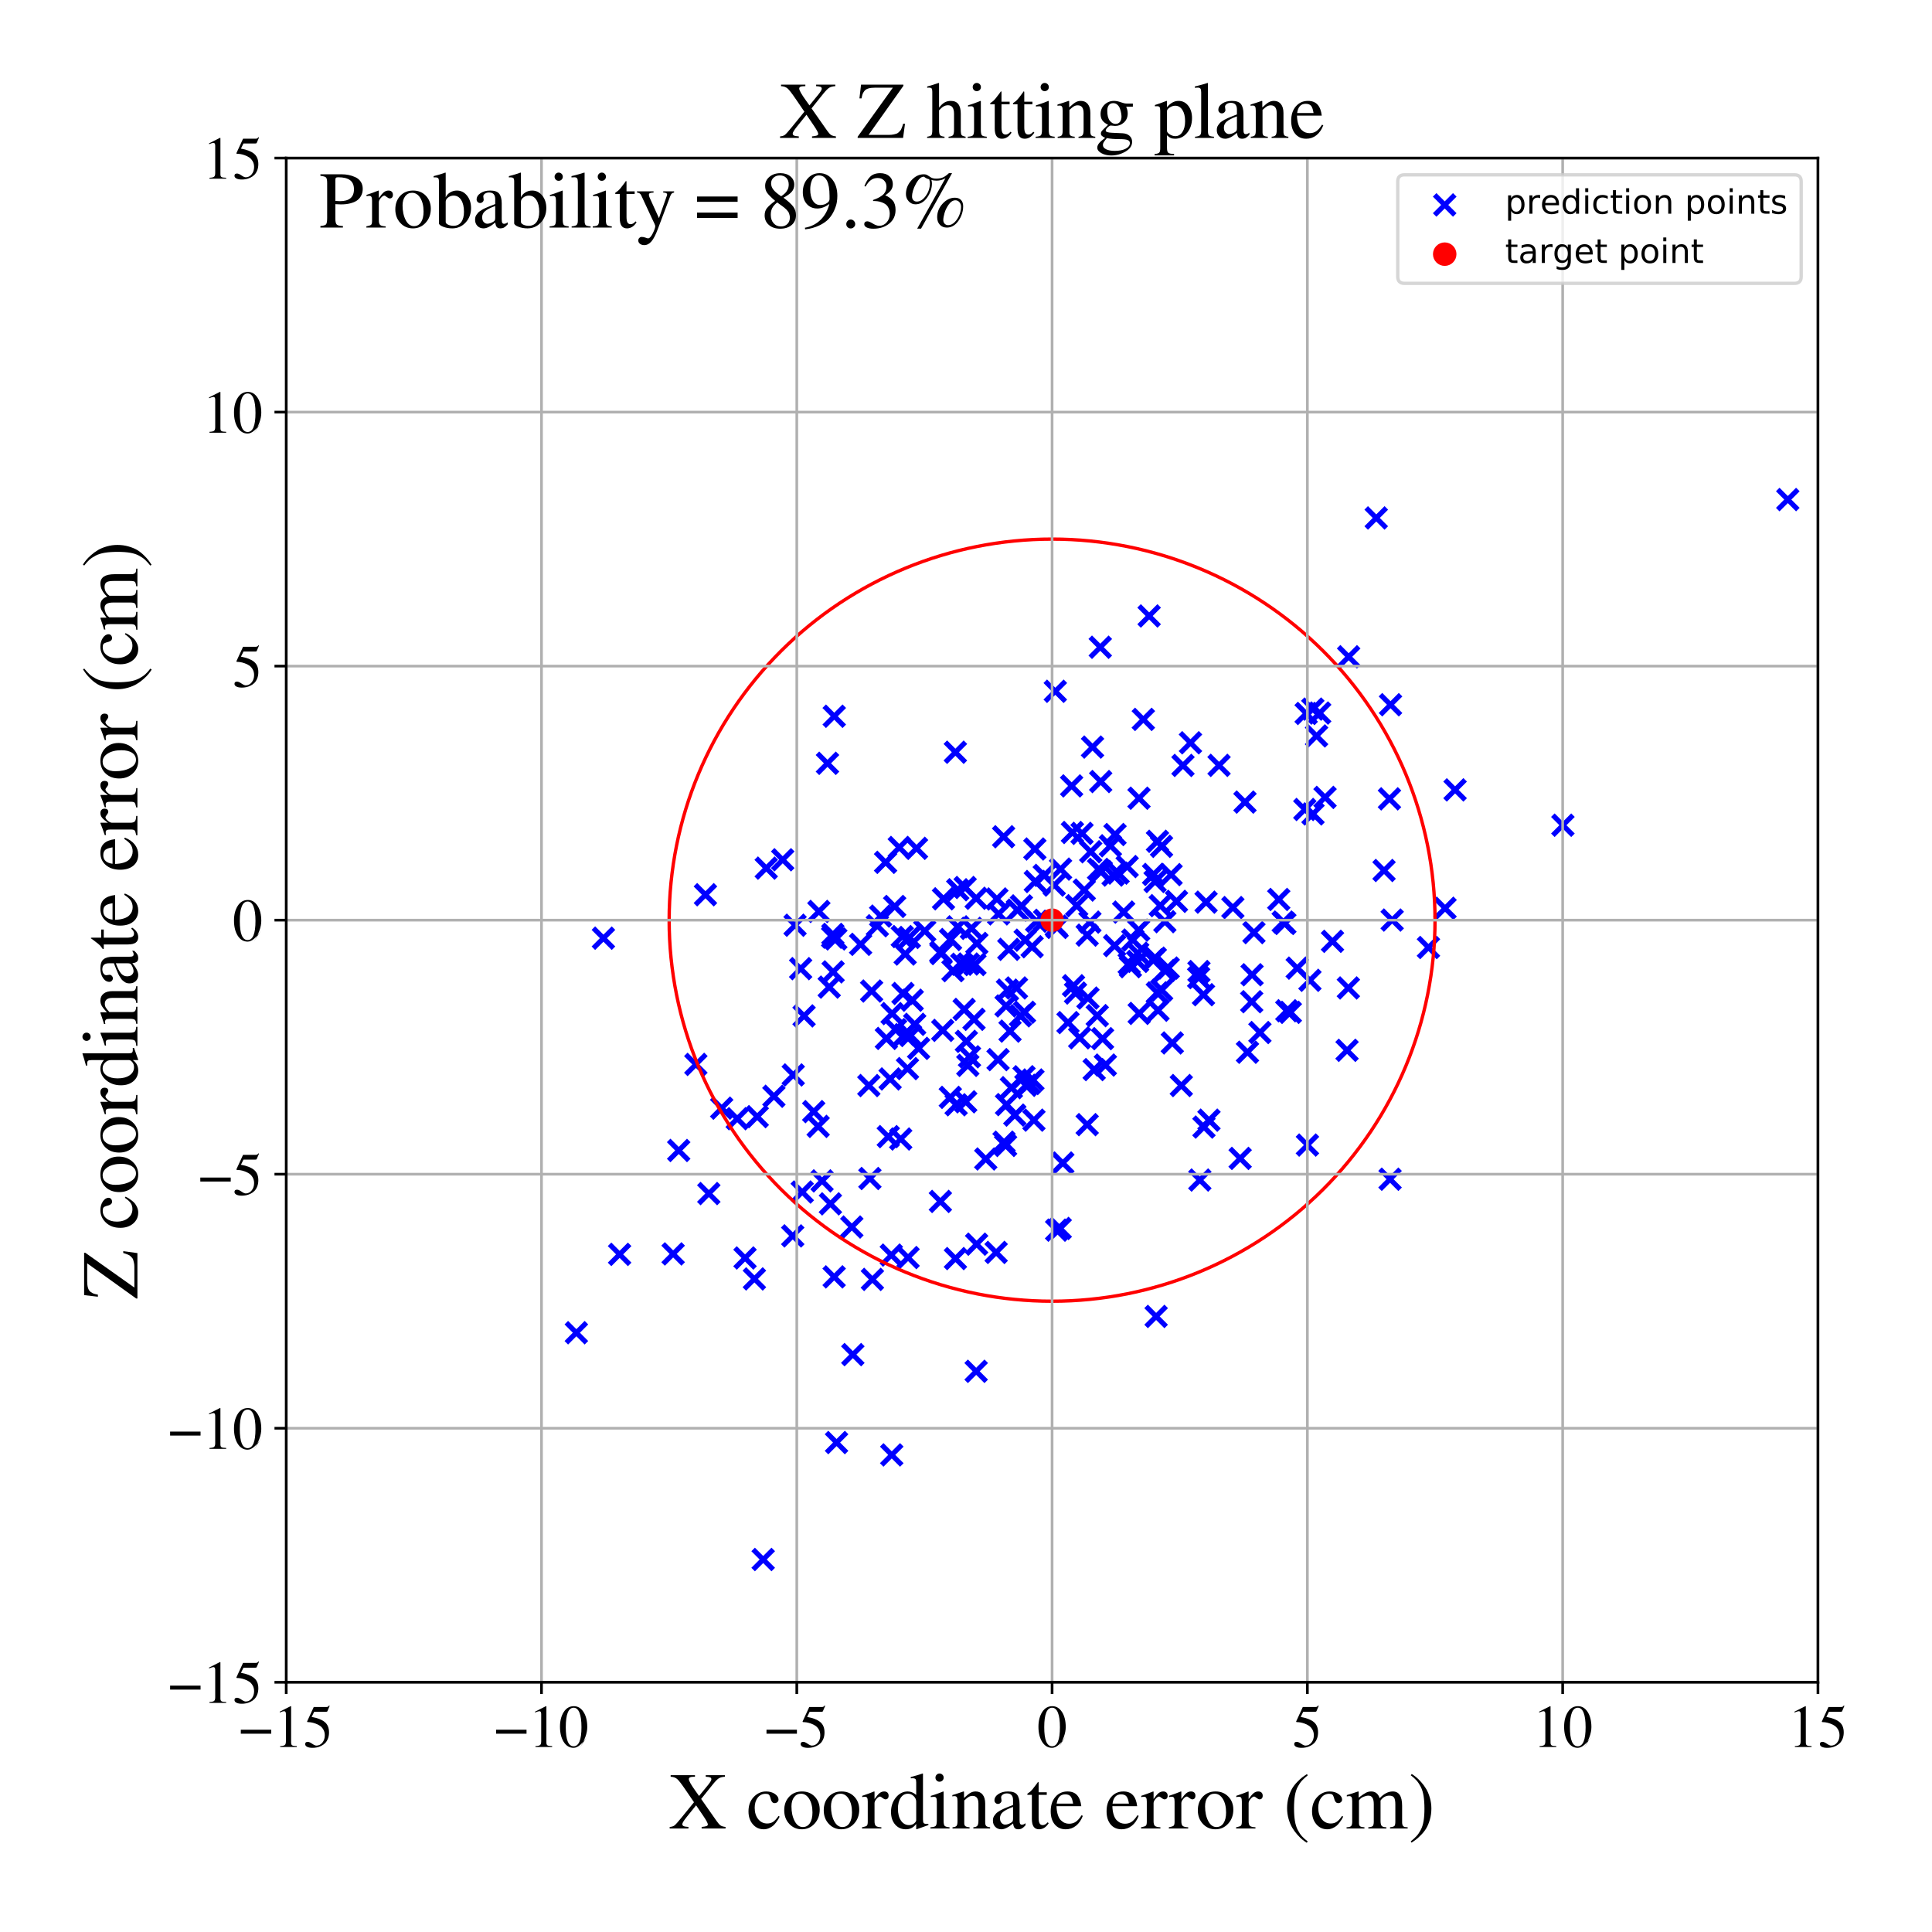 <?xml version="1.0" encoding="utf-8" standalone="no"?>
<!DOCTYPE svg PUBLIC "-//W3C//DTD SVG 1.1//EN"
  "http://www.w3.org/Graphics/SVG/1.1/DTD/svg11.dtd">
<!-- Created with matplotlib (https://matplotlib.org/) -->
<svg height="576pt" version="1.1" viewBox="0 0 576 576" width="576pt" xmlns="http://www.w3.org/2000/svg" xmlns:xlink="http://www.w3.org/1999/xlink">
 <defs>
  <style type="text/css">
*{stroke-linecap:butt;stroke-linejoin:round;}
  </style>
 </defs>
 <g id="figure_1">
  <g id="patch_1">
   <path d="M 0 576 
L 576 576 
L 576 0 
L 0 0 
z
" style="fill:#ffffff;"/>
  </g>
  <g id="axes_1">
   <g id="patch_2">
    <path d="M 85.331 501.548 
L 542 501.548 
L 542 47.121 
L 85.331 47.121 
z
" style="fill:#ffffff;"/>
   </g>
   <g id="PathCollection_1">
    <defs>
     <path d="M -3 3 
L 3 -3 
M -3 -3 
L 3 3 
" id="m2e9fdc7a42" style="stroke:#0000ff;stroke-width:1.5;"/>
    </defs>
    <g clip-path="url(#p37d6cbfb61)">
     <use style="fill:#0000ff;stroke:#0000ff;stroke-width:1.5;" x="259.029" xlink:href="#m2e9fdc7a42" y="323.643"/>
     <use style="fill:#0000ff;stroke:#0000ff;stroke-width:1.5;" x="268.539" xlink:href="#m2e9fdc7a42" y="339.58"/>
     <use style="fill:#0000ff;stroke:#0000ff;stroke-width:1.5;" x="389.417" xlink:href="#m2e9fdc7a42" y="212.708"/>
     <use style="fill:#0000ff;stroke:#0000ff;stroke-width:1.5;" x="303.043" xlink:href="#m2e9fdc7a42" y="294.543"/>
     <use style="fill:#0000ff;stroke:#0000ff;stroke-width:1.5;" x="373.181" xlink:href="#m2e9fdc7a42" y="298.649"/>
     <use style="fill:#0000ff;stroke:#0000ff;stroke-width:1.5;" x="412.638" xlink:href="#m2e9fdc7a42" y="259.524"/>
     <use style="fill:#0000ff;stroke:#0000ff;stroke-width:1.5;" x="288.107" xlink:href="#m2e9fdc7a42" y="310.466"/>
     <use style="fill:#0000ff;stroke:#0000ff;stroke-width:1.5;" x="342.603" xlink:href="#m2e9fdc7a42" y="183.64"/>
     <use style="fill:#0000ff;stroke:#0000ff;stroke-width:1.5;" x="269.204" xlink:href="#m2e9fdc7a42" y="296.197"/>
     <use style="fill:#0000ff;stroke:#0000ff;stroke-width:1.5;" x="184.728" xlink:href="#m2e9fdc7a42" y="373.976"/>
     <use style="fill:#0000ff;stroke:#0000ff;stroke-width:1.5;" x="360.44" xlink:href="#m2e9fdc7a42" y="333.961"/>
     <use style="fill:#0000ff;stroke:#0000ff;stroke-width:1.5;" x="215.165" xlink:href="#m2e9fdc7a42" y="330.379"/>
     <use style="fill:#0000ff;stroke:#0000ff;stroke-width:1.5;" x="381.244" xlink:href="#m2e9fdc7a42" y="268.163"/>
     <use style="fill:#0000ff;stroke:#0000ff;stroke-width:1.5;" x="244.143" xlink:href="#m2e9fdc7a42" y="271.731"/>
     <use style="fill:#0000ff;stroke:#0000ff;stroke-width:1.5;" x="358.944" xlink:href="#m2e9fdc7a42" y="336.019"/>
     <use style="fill:#0000ff;stroke:#0000ff;stroke-width:1.5;" x="335.005" xlink:href="#m2e9fdc7a42" y="271.925"/>
     <use style="fill:#0000ff;stroke:#0000ff;stroke-width:1.5;" x="264.83" xlink:href="#m2e9fdc7a42" y="338.867"/>
     <use style="fill:#0000ff;stroke:#0000ff;stroke-width:1.5;" x="391.453" xlink:href="#m2e9fdc7a42" y="242.657"/>
     <use style="fill:#0000ff;stroke:#0000ff;stroke-width:1.5;" x="224.915" xlink:href="#m2e9fdc7a42" y="381.293"/>
     <use style="fill:#0000ff;stroke:#0000ff;stroke-width:1.5;" x="336.051" xlink:href="#m2e9fdc7a42" y="258.354"/>
     <use style="fill:#0000ff;stroke:#0000ff;stroke-width:1.5;" x="275.699" xlink:href="#m2e9fdc7a42" y="277.552"/>
     <use style="fill:#0000ff;stroke:#0000ff;stroke-width:1.5;" x="391.395" xlink:href="#m2e9fdc7a42" y="211.413"/>
     <use style="fill:#0000ff;stroke:#0000ff;stroke-width:1.5;" x="347.31" xlink:href="#m2e9fdc7a42" y="289.321"/>
     <use style="fill:#0000ff;stroke:#0000ff;stroke-width:1.5;" x="264.26" xlink:href="#m2e9fdc7a42" y="309.592"/>
     <use style="fill:#0000ff;stroke:#0000ff;stroke-width:1.5;" x="316.869" xlink:href="#m2e9fdc7a42" y="346.732"/>
     <use style="fill:#0000ff;stroke:#0000ff;stroke-width:1.5;" x="300.367" xlink:href="#m2e9fdc7a42" y="295.188"/>
     <use style="fill:#0000ff;stroke:#0000ff;stroke-width:1.5;" x="425.873" xlink:href="#m2e9fdc7a42" y="282.484"/>
     <use style="fill:#0000ff;stroke:#0000ff;stroke-width:1.5;" x="324.131" xlink:href="#m2e9fdc7a42" y="278.793"/>
     <use style="fill:#0000ff;stroke:#0000ff;stroke-width:1.5;" x="299.335" xlink:href="#m2e9fdc7a42" y="340.52"/>
     <use style="fill:#0000ff;stroke:#0000ff;stroke-width:1.5;" x="200.689" xlink:href="#m2e9fdc7a42" y="373.841"/>
     <use style="fill:#0000ff;stroke:#0000ff;stroke-width:1.5;" x="288.541" xlink:href="#m2e9fdc7a42" y="317.624"/>
     <use style="fill:#0000ff;stroke:#0000ff;stroke-width:1.5;" x="325.183" xlink:href="#m2e9fdc7a42" y="253.946"/>
     <use style="fill:#0000ff;stroke:#0000ff;stroke-width:1.5;" x="300.765" xlink:href="#m2e9fdc7a42" y="283.029"/>
     <use style="fill:#0000ff;stroke:#0000ff;stroke-width:1.5;" x="347.285" xlink:href="#m2e9fdc7a42" y="274.786"/>
     <use style="fill:#0000ff;stroke:#0000ff;stroke-width:1.5;" x="259.347" xlink:href="#m2e9fdc7a42" y="351.356"/>
     <use style="fill:#0000ff;stroke:#0000ff;stroke-width:1.5;" x="332.428" xlink:href="#m2e9fdc7a42" y="248.802"/>
     <use style="fill:#0000ff;stroke:#0000ff;stroke-width:1.5;" x="321.893" xlink:href="#m2e9fdc7a42" y="309.417"/>
     <use style="fill:#0000ff;stroke:#0000ff;stroke-width:1.5;" x="287.923" xlink:href="#m2e9fdc7a42" y="328.491"/>
     <use style="fill:#0000ff;stroke:#0000ff;stroke-width:1.5;" x="297.205" xlink:href="#m2e9fdc7a42" y="268.01"/>
     <use style="fill:#0000ff;stroke:#0000ff;stroke-width:1.5;" x="225.759" xlink:href="#m2e9fdc7a42" y="332.911"/>
     <use style="fill:#0000ff;stroke:#0000ff;stroke-width:1.5;" x="350.76" xlink:href="#m2e9fdc7a42" y="268.728"/>
     <use style="fill:#0000ff;stroke:#0000ff;stroke-width:1.5;" x="304.24" xlink:href="#m2e9fdc7a42" y="302.856"/>
     <use style="fill:#0000ff;stroke:#0000ff;stroke-width:1.5;" x="245.087" xlink:href="#m2e9fdc7a42" y="352.064"/>
     <use style="fill:#0000ff;stroke:#0000ff;stroke-width:1.5;" x="349.508" xlink:href="#m2e9fdc7a42" y="310.936"/>
     <use style="fill:#0000ff;stroke:#0000ff;stroke-width:1.5;" x="222.123" xlink:href="#m2e9fdc7a42" y="375.046"/>
     <use style="fill:#0000ff;stroke:#0000ff;stroke-width:1.5;" x="270.728" xlink:href="#m2e9fdc7a42" y="374.923"/>
     <use style="fill:#0000ff;stroke:#0000ff;stroke-width:1.5;" x="280.472" xlink:href="#m2e9fdc7a42" y="283.866"/>
     <use style="fill:#0000ff;stroke:#0000ff;stroke-width:1.5;" x="320.653" xlink:href="#m2e9fdc7a42" y="296.06"/>
     <use style="fill:#0000ff;stroke:#0000ff;stroke-width:1.5;" x="264.033" xlink:href="#m2e9fdc7a42" y="257.095"/>
     <use style="fill:#0000ff;stroke:#0000ff;stroke-width:1.5;" x="375.629" xlink:href="#m2e9fdc7a42" y="307.835"/>
     <use style="fill:#0000ff;stroke:#0000ff;stroke-width:1.5;" x="395.044" xlink:href="#m2e9fdc7a42" y="237.735"/>
     <use style="fill:#0000ff;stroke:#0000ff;stroke-width:1.5;" x="227.535" xlink:href="#m2e9fdc7a42" y="464.944"/>
     <use style="fill:#0000ff;stroke:#0000ff;stroke-width:1.5;" x="248.305" xlink:href="#m2e9fdc7a42" y="278.579"/>
     <use style="fill:#0000ff;stroke:#0000ff;stroke-width:1.5;" x="265.964" xlink:href="#m2e9fdc7a42" y="302.183"/>
     <use style="fill:#0000ff;stroke:#0000ff;stroke-width:1.5;" x="297.719" xlink:href="#m2e9fdc7a42" y="272.463"/>
     <use style="fill:#0000ff;stroke:#0000ff;stroke-width:1.5;" x="280.596" xlink:href="#m2e9fdc7a42" y="284.299"/>
     <use style="fill:#0000ff;stroke:#0000ff;stroke-width:1.5;" x="322.589" xlink:href="#m2e9fdc7a42" y="248.457"/>
     <use style="fill:#0000ff;stroke:#0000ff;stroke-width:1.5;" x="345.088" xlink:href="#m2e9fdc7a42" y="250.826"/>
     <use style="fill:#0000ff;stroke:#0000ff;stroke-width:1.5;" x="233.355" xlink:href="#m2e9fdc7a42" y="256.329"/>
     <use style="fill:#0000ff;stroke:#0000ff;stroke-width:1.5;" x="302.556" xlink:href="#m2e9fdc7a42" y="332.455"/>
     <use style="fill:#0000ff;stroke:#0000ff;stroke-width:1.5;" x="339.192" xlink:href="#m2e9fdc7a42" y="284.182"/>
     <use style="fill:#0000ff;stroke:#0000ff;stroke-width:1.5;" x="415.06" xlink:href="#m2e9fdc7a42" y="274.301"/>
     <use style="fill:#0000ff;stroke:#0000ff;stroke-width:1.5;" x="291.03" xlink:href="#m2e9fdc7a42" y="267.809"/>
     <use style="fill:#0000ff;stroke:#0000ff;stroke-width:1.5;" x="272.707" xlink:href="#m2e9fdc7a42" y="305.384"/>
     <use style="fill:#0000ff;stroke:#0000ff;stroke-width:1.5;" x="315.026" xlink:href="#m2e9fdc7a42" y="366.752"/>
     <use style="fill:#0000ff;stroke:#0000ff;stroke-width:1.5;" x="402.087" xlink:href="#m2e9fdc7a42" y="195.805"/>
     <use style="fill:#0000ff;stroke:#0000ff;stroke-width:1.5;" x="284.121" xlink:href="#m2e9fdc7a42" y="289.392"/>
     <use style="fill:#0000ff;stroke:#0000ff;stroke-width:1.5;" x="383.64" xlink:href="#m2e9fdc7a42" y="301.342"/>
     <use style="fill:#0000ff;stroke:#0000ff;stroke-width:1.5;" x="397.267" xlink:href="#m2e9fdc7a42" y="280.647"/>
     <use style="fill:#0000ff;stroke:#0000ff;stroke-width:1.5;" x="243.921" xlink:href="#m2e9fdc7a42" y="335.819"/>
     <use style="fill:#0000ff;stroke:#0000ff;stroke-width:1.5;" x="333.348" xlink:href="#m2e9fdc7a42" y="260.304"/>
     <use style="fill:#0000ff;stroke:#0000ff;stroke-width:1.5;" x="401.607" xlink:href="#m2e9fdc7a42" y="313.14"/>
     <use style="fill:#0000ff;stroke:#0000ff;stroke-width:1.5;" x="247.576" xlink:href="#m2e9fdc7a42" y="358.91"/>
     <use style="fill:#0000ff;stroke:#0000ff;stroke-width:1.5;" x="328.711" xlink:href="#m2e9fdc7a42" y="309.655"/>
     <use style="fill:#0000ff;stroke:#0000ff;stroke-width:1.5;" x="533.006" xlink:href="#m2e9fdc7a42" y="148.936"/>
     <use style="fill:#0000ff;stroke:#0000ff;stroke-width:1.5;" x="210.321" xlink:href="#m2e9fdc7a42" y="266.753"/>
     <use style="fill:#0000ff;stroke:#0000ff;stroke-width:1.5;" x="339.632" xlink:href="#m2e9fdc7a42" y="302.132"/>
     <use style="fill:#0000ff;stroke:#0000ff;stroke-width:1.5;" x="336.657" xlink:href="#m2e9fdc7a42" y="287.306"/>
     <use style="fill:#0000ff;stroke:#0000ff;stroke-width:1.5;" x="337.744" xlink:href="#m2e9fdc7a42" y="280.258"/>
     <use style="fill:#0000ff;stroke:#0000ff;stroke-width:1.5;" x="339.168" xlink:href="#m2e9fdc7a42" y="286.624"/>
     <use style="fill:#0000ff;stroke:#0000ff;stroke-width:1.5;" x="248.239" xlink:href="#m2e9fdc7a42" y="279.41"/>
     <use style="fill:#0000ff;stroke:#0000ff;stroke-width:1.5;" x="256.58" xlink:href="#m2e9fdc7a42" y="281.546"/>
     <use style="fill:#0000ff;stroke:#0000ff;stroke-width:1.5;" x="363.443" xlink:href="#m2e9fdc7a42" y="228.183"/>
     <use style="fill:#0000ff;stroke:#0000ff;stroke-width:1.5;" x="319.73" xlink:href="#m2e9fdc7a42" y="248.196"/>
     <use style="fill:#0000ff;stroke:#0000ff;stroke-width:1.5;" x="273.875" xlink:href="#m2e9fdc7a42" y="312.554"/>
     <use style="fill:#0000ff;stroke:#0000ff;stroke-width:1.5;" x="343.924" xlink:href="#m2e9fdc7a42" y="260.7"/>
     <use style="fill:#0000ff;stroke:#0000ff;stroke-width:1.5;" x="248.719" xlink:href="#m2e9fdc7a42" y="213.542"/>
     <use style="fill:#0000ff;stroke:#0000ff;stroke-width:1.5;" x="307.716" xlink:href="#m2e9fdc7a42" y="282.257"/>
     <use style="fill:#0000ff;stroke:#0000ff;stroke-width:1.5;" x="268.107" xlink:href="#m2e9fdc7a42" y="252.663"/>
     <use style="fill:#0000ff;stroke:#0000ff;stroke-width:1.5;" x="326.219" xlink:href="#m2e9fdc7a42" y="318.883"/>
     <use style="fill:#0000ff;stroke:#0000ff;stroke-width:1.5;" x="327.519" xlink:href="#m2e9fdc7a42" y="259.192"/>
     <use style="fill:#0000ff;stroke:#0000ff;stroke-width:1.5;" x="309.053" xlink:href="#m2e9fdc7a42" y="274.659"/>
     <use style="fill:#0000ff;stroke:#0000ff;stroke-width:1.5;" x="239.726" xlink:href="#m2e9fdc7a42" y="302.878"/>
     <use style="fill:#0000ff;stroke:#0000ff;stroke-width:1.5;" x="262.561" xlink:href="#m2e9fdc7a42" y="273.12"/>
     <use style="fill:#0000ff;stroke:#0000ff;stroke-width:1.5;" x="260.098" xlink:href="#m2e9fdc7a42" y="381.435"/>
     <use style="fill:#0000ff;stroke:#0000ff;stroke-width:1.5;" x="383.061" xlink:href="#m2e9fdc7a42" y="275.312"/>
     <use style="fill:#0000ff;stroke:#0000ff;stroke-width:1.5;" x="344.373" xlink:href="#m2e9fdc7a42" y="262.804"/>
     <use style="fill:#0000ff;stroke:#0000ff;stroke-width:1.5;" x="392.522" xlink:href="#m2e9fdc7a42" y="219.403"/>
     <use style="fill:#0000ff;stroke:#0000ff;stroke-width:1.5;" x="211.328" xlink:href="#m2e9fdc7a42" y="355.84"/>
     <use style="fill:#0000ff;stroke:#0000ff;stroke-width:1.5;" x="344.687" xlink:href="#m2e9fdc7a42" y="392.477"/>
     <use style="fill:#0000ff;stroke:#0000ff;stroke-width:1.5;" x="329.556" xlink:href="#m2e9fdc7a42" y="317.531"/>
     <use style="fill:#0000ff;stroke:#0000ff;stroke-width:1.5;" x="281.062" xlink:href="#m2e9fdc7a42" y="307.19"/>
     <use style="fill:#0000ff;stroke:#0000ff;stroke-width:1.5;" x="291.231" xlink:href="#m2e9fdc7a42" y="281.265"/>
     <use style="fill:#0000ff;stroke:#0000ff;stroke-width:1.5;" x="305.642" xlink:href="#m2e9fdc7a42" y="280.304"/>
     <use style="fill:#0000ff;stroke:#0000ff;stroke-width:1.5;" x="357.453" xlink:href="#m2e9fdc7a42" y="289.649"/>
     <use style="fill:#0000ff;stroke:#0000ff;stroke-width:1.5;" x="321.009" xlink:href="#m2e9fdc7a42" y="270.019"/>
     <use style="fill:#0000ff;stroke:#0000ff;stroke-width:1.5;" x="308.528" xlink:href="#m2e9fdc7a42" y="253.119"/>
     <use style="fill:#0000ff;stroke:#0000ff;stroke-width:1.5;" x="348.293" xlink:href="#m2e9fdc7a42" y="288.609"/>
     <use style="fill:#0000ff;stroke:#0000ff;stroke-width:1.5;" x="346.334" xlink:href="#m2e9fdc7a42" y="295.168"/>
     <use style="fill:#0000ff;stroke:#0000ff;stroke-width:1.5;" x="328.034" xlink:href="#m2e9fdc7a42" y="192.971"/>
     <use style="fill:#0000ff;stroke:#0000ff;stroke-width:1.5;" x="305.302" xlink:href="#m2e9fdc7a42" y="321.017"/>
     <use style="fill:#0000ff;stroke:#0000ff;stroke-width:1.5;" x="253.962" xlink:href="#m2e9fdc7a42" y="365.82"/>
     <use style="fill:#0000ff;stroke:#0000ff;stroke-width:1.5;" x="337.008" xlink:href="#m2e9fdc7a42" y="288.209"/>
     <use style="fill:#0000ff;stroke:#0000ff;stroke-width:1.5;" x="296.989" xlink:href="#m2e9fdc7a42" y="373.39"/>
     <use style="fill:#0000ff;stroke:#0000ff;stroke-width:1.5;" x="300.084" xlink:href="#m2e9fdc7a42" y="329.325"/>
     <use style="fill:#0000ff;stroke:#0000ff;stroke-width:1.5;" x="284.832" xlink:href="#m2e9fdc7a42" y="224.267"/>
     <use style="fill:#0000ff;stroke:#0000ff;stroke-width:1.5;" x="357.361" xlink:href="#m2e9fdc7a42" y="291.465"/>
     <use style="fill:#0000ff;stroke:#0000ff;stroke-width:1.5;" x="349.144" xlink:href="#m2e9fdc7a42" y="260.749"/>
     <use style="fill:#0000ff;stroke:#0000ff;stroke-width:1.5;" x="414.247" xlink:href="#m2e9fdc7a42" y="238.163"/>
     <use style="fill:#0000ff;stroke:#0000ff;stroke-width:1.5;" x="237.038" xlink:href="#m2e9fdc7a42" y="275.843"/>
     <use style="fill:#0000ff;stroke:#0000ff;stroke-width:1.5;" x="465.959" xlink:href="#m2e9fdc7a42" y="246.029"/>
     <use style="fill:#0000ff;stroke:#0000ff;stroke-width:1.5;" x="301.125" xlink:href="#m2e9fdc7a42" y="307.415"/>
     <use style="fill:#0000ff;stroke:#0000ff;stroke-width:1.5;" x="314.916" xlink:href="#m2e9fdc7a42" y="276.114"/>
     <use style="fill:#0000ff;stroke:#0000ff;stroke-width:1.5;" x="384.694" xlink:href="#m2e9fdc7a42" y="301.822"/>
     <use style="fill:#0000ff;stroke:#0000ff;stroke-width:1.5;" x="297.557" xlink:href="#m2e9fdc7a42" y="315.913"/>
     <use style="fill:#0000ff;stroke:#0000ff;stroke-width:1.5;" x="236.498" xlink:href="#m2e9fdc7a42" y="320.479"/>
     <use style="fill:#0000ff;stroke:#0000ff;stroke-width:1.5;" x="266.735" xlink:href="#m2e9fdc7a42" y="270.25"/>
     <use style="fill:#0000ff;stroke:#0000ff;stroke-width:1.5;" x="304.527" xlink:href="#m2e9fdc7a42" y="270.078"/>
     <use style="fill:#0000ff;stroke:#0000ff;stroke-width:1.5;" x="318.413" xlink:href="#m2e9fdc7a42" y="304.873"/>
     <use style="fill:#0000ff;stroke:#0000ff;stroke-width:1.5;" x="414.563" xlink:href="#m2e9fdc7a42" y="210.104"/>
     <use style="fill:#0000ff;stroke:#0000ff;stroke-width:1.5;" x="299.218" xlink:href="#m2e9fdc7a42" y="249.462"/>
     <use style="fill:#0000ff;stroke:#0000ff;stroke-width:1.5;" x="319.493" xlink:href="#m2e9fdc7a42" y="234.306"/>
     <use style="fill:#0000ff;stroke:#0000ff;stroke-width:1.5;" x="242.599" xlink:href="#m2e9fdc7a42" y="331.413"/>
     <use style="fill:#0000ff;stroke:#0000ff;stroke-width:1.5;" x="238.704" xlink:href="#m2e9fdc7a42" y="288.788"/>
     <use style="fill:#0000ff;stroke:#0000ff;stroke-width:1.5;" x="179.906" xlink:href="#m2e9fdc7a42" y="279.706"/>
     <use style="fill:#0000ff;stroke:#0000ff;stroke-width:1.5;" x="271.459" xlink:href="#m2e9fdc7a42" y="308.722"/>
     <use style="fill:#0000ff;stroke:#0000ff;stroke-width:1.5;" x="311.332" xlink:href="#m2e9fdc7a42" y="260.982"/>
     <use style="fill:#0000ff;stroke:#0000ff;stroke-width:1.5;" x="401.998" xlink:href="#m2e9fdc7a42" y="294.543"/>
     <use style="fill:#0000ff;stroke:#0000ff;stroke-width:1.5;" x="358.803" xlink:href="#m2e9fdc7a42" y="296.561"/>
     <use style="fill:#0000ff;stroke:#0000ff;stroke-width:1.5;" x="346.299" xlink:href="#m2e9fdc7a42" y="252.33"/>
     <use style="fill:#0000ff;stroke:#0000ff;stroke-width:1.5;" x="202.348" xlink:href="#m2e9fdc7a42" y="342.998"/>
     <use style="fill:#0000ff;stroke:#0000ff;stroke-width:1.5;" x="207.462" xlink:href="#m2e9fdc7a42" y="317.341"/>
     <use style="fill:#0000ff;stroke:#0000ff;stroke-width:1.5;" x="285.547" xlink:href="#m2e9fdc7a42" y="276.323"/>
     <use style="fill:#0000ff;stroke:#0000ff;stroke-width:1.5;" x="230.727" xlink:href="#m2e9fdc7a42" y="326.839"/>
     <use style="fill:#0000ff;stroke:#0000ff;stroke-width:1.5;" x="354.922" xlink:href="#m2e9fdc7a42" y="221.451"/>
     <use style="fill:#0000ff;stroke:#0000ff;stroke-width:1.5;" x="273.243" xlink:href="#m2e9fdc7a42" y="252.919"/>
     <use style="fill:#0000ff;stroke:#0000ff;stroke-width:1.5;" x="267.009" xlink:href="#m2e9fdc7a42" y="306.972"/>
     <use style="fill:#0000ff;stroke:#0000ff;stroke-width:1.5;" x="320.059" xlink:href="#m2e9fdc7a42" y="293.88"/>
     <use style="fill:#0000ff;stroke:#0000ff;stroke-width:1.5;" x="324.364" xlink:href="#m2e9fdc7a42" y="297.559"/>
     <use style="fill:#0000ff;stroke:#0000ff;stroke-width:1.5;" x="305.441" xlink:href="#m2e9fdc7a42" y="301.798"/>
     <use style="fill:#0000ff;stroke:#0000ff;stroke-width:1.5;" x="345.034" xlink:href="#m2e9fdc7a42" y="296.001"/>
     <use style="fill:#0000ff;stroke:#0000ff;stroke-width:1.5;" x="265.38" xlink:href="#m2e9fdc7a42" y="321.673"/>
     <use style="fill:#0000ff;stroke:#0000ff;stroke-width:1.5;" x="339.479" xlink:href="#m2e9fdc7a42" y="277.317"/>
     <use style="fill:#0000ff;stroke:#0000ff;stroke-width:1.5;" x="325.725" xlink:href="#m2e9fdc7a42" y="222.731"/>
     <use style="fill:#0000ff;stroke:#0000ff;stroke-width:1.5;" x="340.87" xlink:href="#m2e9fdc7a42" y="214.479"/>
     <use style="fill:#0000ff;stroke:#0000ff;stroke-width:1.5;" x="261.575" xlink:href="#m2e9fdc7a42" y="275.997"/>
     <use style="fill:#0000ff;stroke:#0000ff;stroke-width:1.5;" x="254.259" xlink:href="#m2e9fdc7a42" y="403.861"/>
     <use style="fill:#0000ff;stroke:#0000ff;stroke-width:1.5;" x="306.906" xlink:href="#m2e9fdc7a42" y="323.03"/>
     <use style="fill:#0000ff;stroke:#0000ff;stroke-width:1.5;" x="410.309" xlink:href="#m2e9fdc7a42" y="154.42"/>
     <use style="fill:#0000ff;stroke:#0000ff;stroke-width:1.5;" x="373.847" xlink:href="#m2e9fdc7a42" y="278.045"/>
     <use style="fill:#0000ff;stroke:#0000ff;stroke-width:1.5;" x="308.664" xlink:href="#m2e9fdc7a42" y="262.804"/>
     <use style="fill:#0000ff;stroke:#0000ff;stroke-width:1.5;" x="269.001" xlink:href="#m2e9fdc7a42" y="279.23"/>
     <use style="fill:#0000ff;stroke:#0000ff;stroke-width:1.5;" x="249.408" xlink:href="#m2e9fdc7a42" y="430.077"/>
     <use style="fill:#0000ff;stroke:#0000ff;stroke-width:1.5;" x="352.693" xlink:href="#m2e9fdc7a42" y="228.203"/>
     <use style="fill:#0000ff;stroke:#0000ff;stroke-width:1.5;" x="285.057" xlink:href="#m2e9fdc7a42" y="329.374"/>
     <use style="fill:#0000ff;stroke:#0000ff;stroke-width:1.5;" x="271.972" xlink:href="#m2e9fdc7a42" y="298.195"/>
     <use style="fill:#0000ff;stroke:#0000ff;stroke-width:1.5;" x="327.133" xlink:href="#m2e9fdc7a42" y="302.795"/>
     <use style="fill:#0000ff;stroke:#0000ff;stroke-width:1.5;" x="248.692" xlink:href="#m2e9fdc7a42" y="380.684"/>
     <use style="fill:#0000ff;stroke:#0000ff;stroke-width:1.5;" x="290.66" xlink:href="#m2e9fdc7a42" y="287.569"/>
     <use style="fill:#0000ff;stroke:#0000ff;stroke-width:1.5;" x="433.814" xlink:href="#m2e9fdc7a42" y="235.495"/>
     <use style="fill:#0000ff;stroke:#0000ff;stroke-width:1.5;" x="283.322" xlink:href="#m2e9fdc7a42" y="327.166"/>
     <use style="fill:#0000ff;stroke:#0000ff;stroke-width:1.5;" x="269.861" xlink:href="#m2e9fdc7a42" y="284.438"/>
     <use style="fill:#0000ff;stroke:#0000ff;stroke-width:1.5;" x="316.194" xlink:href="#m2e9fdc7a42" y="259.113"/>
     <use style="fill:#0000ff;stroke:#0000ff;stroke-width:1.5;" x="386.749" xlink:href="#m2e9fdc7a42" y="288.635"/>
     <use style="fill:#0000ff;stroke:#0000ff;stroke-width:1.5;" x="228.447" xlink:href="#m2e9fdc7a42" y="258.822"/>
     <use style="fill:#0000ff;stroke:#0000ff;stroke-width:1.5;" x="345.907" xlink:href="#m2e9fdc7a42" y="270.003"/>
     <use style="fill:#0000ff;stroke:#0000ff;stroke-width:1.5;" x="248.386" xlink:href="#m2e9fdc7a42" y="289.754"/>
     <use style="fill:#0000ff;stroke:#0000ff;stroke-width:1.5;" x="389.013" xlink:href="#m2e9fdc7a42" y="241.334"/>
     <use style="fill:#0000ff;stroke:#0000ff;stroke-width:1.5;" x="171.837" xlink:href="#m2e9fdc7a42" y="397.333"/>
     <use style="fill:#0000ff;stroke:#0000ff;stroke-width:1.5;" x="339.58" xlink:href="#m2e9fdc7a42" y="237.974"/>
     <use style="fill:#0000ff;stroke:#0000ff;stroke-width:1.5;" x="311.451" xlink:href="#m2e9fdc7a42" y="274.373"/>
     <use style="fill:#0000ff;stroke:#0000ff;stroke-width:1.5;" x="345.251" xlink:href="#m2e9fdc7a42" y="301.192"/>
     <use style="fill:#0000ff;stroke:#0000ff;stroke-width:1.5;" x="331.851" xlink:href="#m2e9fdc7a42" y="260.894"/>
     <use style="fill:#0000ff;stroke:#0000ff;stroke-width:1.5;" x="414.426" xlink:href="#m2e9fdc7a42" y="351.57"/>
     <use style="fill:#0000ff;stroke:#0000ff;stroke-width:1.5;" x="284.85" xlink:href="#m2e9fdc7a42" y="375.226"/>
     <use style="fill:#0000ff;stroke:#0000ff;stroke-width:1.5;" x="331.054" xlink:href="#m2e9fdc7a42" y="252.154"/>
     <use style="fill:#0000ff;stroke:#0000ff;stroke-width:1.5;" x="249.195" xlink:href="#m2e9fdc7a42" y="279.927"/>
     <use style="fill:#0000ff;stroke:#0000ff;stroke-width:1.5;" x="291.168" xlink:href="#m2e9fdc7a42" y="370.934"/>
     <use style="fill:#0000ff;stroke:#0000ff;stroke-width:1.5;" x="343.754" xlink:href="#m2e9fdc7a42" y="286.183"/>
     <use style="fill:#0000ff;stroke:#0000ff;stroke-width:1.5;" x="293.889" xlink:href="#m2e9fdc7a42" y="345.534"/>
     <use style="fill:#0000ff;stroke:#0000ff;stroke-width:1.5;" x="287.755" xlink:href="#m2e9fdc7a42" y="264.593"/>
     <use style="fill:#0000ff;stroke:#0000ff;stroke-width:1.5;" x="328.157" xlink:href="#m2e9fdc7a42" y="233.008"/>
     <use style="fill:#0000ff;stroke:#0000ff;stroke-width:1.5;" x="393.443" xlink:href="#m2e9fdc7a42" y="212.586"/>
     <use style="fill:#0000ff;stroke:#0000ff;stroke-width:1.5;" x="324.129" xlink:href="#m2e9fdc7a42" y="335.294"/>
     <use style="fill:#0000ff;stroke:#0000ff;stroke-width:1.5;" x="324.945" xlink:href="#m2e9fdc7a42" y="274.917"/>
     <use style="fill:#0000ff;stroke:#0000ff;stroke-width:1.5;" x="371.918" xlink:href="#m2e9fdc7a42" y="313.712"/>
     <use style="fill:#0000ff;stroke:#0000ff;stroke-width:1.5;" x="373.287" xlink:href="#m2e9fdc7a42" y="290.613"/>
     <use style="fill:#0000ff;stroke:#0000ff;stroke-width:1.5;" x="270.555" xlink:href="#m2e9fdc7a42" y="318.585"/>
     <use style="fill:#0000ff;stroke:#0000ff;stroke-width:1.5;" x="359.575" xlink:href="#m2e9fdc7a42" y="268.964"/>
     <use style="fill:#0000ff;stroke:#0000ff;stroke-width:1.5;" x="290.387" xlink:href="#m2e9fdc7a42" y="303.897"/>
     <use style="fill:#0000ff;stroke:#0000ff;stroke-width:1.5;" x="291.034" xlink:href="#m2e9fdc7a42" y="408.837"/>
     <use style="fill:#0000ff;stroke:#0000ff;stroke-width:1.5;" x="315.154" xlink:href="#m2e9fdc7a42" y="276.508"/>
     <use style="fill:#0000ff;stroke:#0000ff;stroke-width:1.5;" x="246.704" xlink:href="#m2e9fdc7a42" y="227.57"/>
     <use style="fill:#0000ff;stroke:#0000ff;stroke-width:1.5;" x="352.193" xlink:href="#m2e9fdc7a42" y="323.636"/>
     <use style="fill:#0000ff;stroke:#0000ff;stroke-width:1.5;" x="307.955" xlink:href="#m2e9fdc7a42" y="321.98"/>
     <use style="fill:#0000ff;stroke:#0000ff;stroke-width:1.5;" x="280.359" xlink:href="#m2e9fdc7a42" y="358.192"/>
     <use style="fill:#0000ff;stroke:#0000ff;stroke-width:1.5;" x="303.332" xlink:href="#m2e9fdc7a42" y="271.33"/>
     <use style="fill:#0000ff;stroke:#0000ff;stroke-width:1.5;" x="367.562" xlink:href="#m2e9fdc7a42" y="270.576"/>
     <use style="fill:#0000ff;stroke:#0000ff;stroke-width:1.5;" x="299.951" xlink:href="#m2e9fdc7a42" y="299.899"/>
     <use style="fill:#0000ff;stroke:#0000ff;stroke-width:1.5;" x="289.044" xlink:href="#m2e9fdc7a42" y="315.07"/>
     <use style="fill:#0000ff;stroke:#0000ff;stroke-width:1.5;" x="265.729" xlink:href="#m2e9fdc7a42" y="374.187"/>
     <use style="fill:#0000ff;stroke:#0000ff;stroke-width:1.5;" x="265.865" xlink:href="#m2e9fdc7a42" y="433.764"/>
     <use style="fill:#0000ff;stroke:#0000ff;stroke-width:1.5;" x="286.733" xlink:href="#m2e9fdc7a42" y="287.48"/>
     <use style="fill:#0000ff;stroke:#0000ff;stroke-width:1.5;" x="344.44" xlink:href="#m2e9fdc7a42" y="285.664"/>
     <use style="fill:#0000ff;stroke:#0000ff;stroke-width:1.5;" x="328.342" xlink:href="#m2e9fdc7a42" y="259.814"/>
     <use style="fill:#0000ff;stroke:#0000ff;stroke-width:1.5;" x="283.392" xlink:href="#m2e9fdc7a42" y="280.105"/>
     <use style="fill:#0000ff;stroke:#0000ff;stroke-width:1.5;" x="236.342" xlink:href="#m2e9fdc7a42" y="368.464"/>
     <use style="fill:#0000ff;stroke:#0000ff;stroke-width:1.5;" x="239.179" xlink:href="#m2e9fdc7a42" y="355.381"/>
     <use style="fill:#0000ff;stroke:#0000ff;stroke-width:1.5;" x="287.456" xlink:href="#m2e9fdc7a42" y="300.942"/>
     <use style="fill:#0000ff;stroke:#0000ff;stroke-width:1.5;" x="382.569" xlink:href="#m2e9fdc7a42" y="274.905"/>
     <use style="fill:#0000ff;stroke:#0000ff;stroke-width:1.5;" x="371.173" xlink:href="#m2e9fdc7a42" y="239.133"/>
     <use style="fill:#0000ff;stroke:#0000ff;stroke-width:1.5;" x="271.108" xlink:href="#m2e9fdc7a42" y="279.492"/>
     <use style="fill:#0000ff;stroke:#0000ff;stroke-width:1.5;" x="390.536" xlink:href="#m2e9fdc7a42" y="292.264"/>
     <use style="fill:#0000ff;stroke:#0000ff;stroke-width:1.5;" x="314.312" xlink:href="#m2e9fdc7a42" y="263.884"/>
     <use style="fill:#0000ff;stroke:#0000ff;stroke-width:1.5;" x="301.528" xlink:href="#m2e9fdc7a42" y="324.273"/>
     <use style="fill:#0000ff;stroke:#0000ff;stroke-width:1.5;" x="299.804" xlink:href="#m2e9fdc7a42" y="341.501"/>
     <use style="fill:#0000ff;stroke:#0000ff;stroke-width:1.5;" x="289.614" xlink:href="#m2e9fdc7a42" y="276.779"/>
     <use style="fill:#0000ff;stroke:#0000ff;stroke-width:1.5;" x="288.714" xlink:href="#m2e9fdc7a42" y="287.414"/>
     <use style="fill:#0000ff;stroke:#0000ff;stroke-width:1.5;" x="308.254" xlink:href="#m2e9fdc7a42" y="333.954"/>
     <use style="fill:#0000ff;stroke:#0000ff;stroke-width:1.5;" x="314.628" xlink:href="#m2e9fdc7a42" y="206.098"/>
     <use style="fill:#0000ff;stroke:#0000ff;stroke-width:1.5;" x="316.092" xlink:href="#m2e9fdc7a42" y="366.242"/>
     <use style="fill:#0000ff;stroke:#0000ff;stroke-width:1.5;" x="430.821" xlink:href="#m2e9fdc7a42" y="270.784"/>
     <use style="fill:#0000ff;stroke:#0000ff;stroke-width:1.5;" x="219.796" xlink:href="#m2e9fdc7a42" y="333.523"/>
     <use style="fill:#0000ff;stroke:#0000ff;stroke-width:1.5;" x="247.222" xlink:href="#m2e9fdc7a42" y="294.292"/>
     <use style="fill:#0000ff;stroke:#0000ff;stroke-width:1.5;" x="305.848" xlink:href="#m2e9fdc7a42" y="323.573"/>
     <use style="fill:#0000ff;stroke:#0000ff;stroke-width:1.5;" x="323.265" xlink:href="#m2e9fdc7a42" y="265.363"/>
     <use style="fill:#0000ff;stroke:#0000ff;stroke-width:1.5;" x="332.305" xlink:href="#m2e9fdc7a42" y="281.933"/>
     <use style="fill:#0000ff;stroke:#0000ff;stroke-width:1.5;" x="389.797" xlink:href="#m2e9fdc7a42" y="341.385"/>
     <use style="fill:#0000ff;stroke:#0000ff;stroke-width:1.5;" x="281.294" xlink:href="#m2e9fdc7a42" y="267.965"/>
     <use style="fill:#0000ff;stroke:#0000ff;stroke-width:1.5;" x="269.749" xlink:href="#m2e9fdc7a42" y="308.473"/>
     <use style="fill:#0000ff;stroke:#0000ff;stroke-width:1.5;" x="369.735" xlink:href="#m2e9fdc7a42" y="345.364"/>
     <use style="fill:#0000ff;stroke:#0000ff;stroke-width:1.5;" x="285.538" xlink:href="#m2e9fdc7a42" y="265.265"/>
     <use style="fill:#0000ff;stroke:#0000ff;stroke-width:1.5;" x="259.866" xlink:href="#m2e9fdc7a42" y="295.466"/>
     <use style="fill:#0000ff;stroke:#0000ff;stroke-width:1.5;" x="357.714" xlink:href="#m2e9fdc7a42" y="351.812"/>
    </g>
   </g>
   <g id="PathCollection_2">
    <defs>
     <path d="M 0 3 
C 0.796 3 1.559 2.684 2.121 2.121 
C 2.684 1.559 3 0.796 3 0 
C 3 -0.796 2.684 -1.559 2.121 -2.121 
C 1.559 -2.684 0.796 -3 0 -3 
C -0.796 -3 -1.559 -2.684 -2.121 -2.121 
C -2.684 -1.559 -3 -0.796 -3 0 
C -3 0.796 -2.684 1.559 -2.121 2.121 
C -1.559 2.684 -0.796 3 0 3 
z
" id="m766633321c" style="stroke:#ff0000;"/>
    </defs>
    <g clip-path="url(#p37d6cbfb61)">
     <use style="fill:#ff0000;stroke:#ff0000;" x="313.666" xlink:href="#m766633321c" y="274.334"/>
    </g>
   </g>
   <g id="patch_3">
    <path clip-path="url(#p37d6cbfb61)" d="M 313.666 387.941 
C 343.943 387.941 372.985 375.971 394.394 354.666 
C 415.803 333.362 427.833 304.463 427.833 274.334 
C 427.833 244.206 415.803 215.307 394.394 194.002 
C 372.985 172.698 343.943 160.728 313.666 160.728 
C 283.388 160.728 254.347 172.698 232.937 194.002 
C 211.528 215.307 199.498 244.206 199.498 274.334 
C 199.498 304.463 211.528 333.362 232.937 354.666 
C 254.347 375.971 283.388 387.941 313.666 387.941 
z
" style="fill:none;stroke:#ff0000;stroke-linejoin:miter;"/>
   </g>
   <g id="matplotlib.axis_1">
    <g id="xtick_1">
     <g id="line2d_1">
      <path clip-path="url(#p37d6cbfb61)" d="M 85.331 501.548 
L 85.331 47.121 
" style="fill:none;stroke:#b0b0b0;stroke-linecap:square;stroke-width:0.8;"/>
     </g>
     <g id="line2d_2">
      <defs>
       <path d="M 0 0 
L 0 3.5 
" id="m77a17d5703" style="stroke:#000000;stroke-width:0.8;"/>
      </defs>
      <g>
       <use style="stroke:#000000;stroke-width:0.8;" x="85.331" xlink:href="#m77a17d5703" y="501.548"/>
      </g>
     </g>
     <g id="text_1">
      <!-- −15 -->
      <defs>
       <path d="M 3 22 
L 3 28.594 
L 53.406 28.594 
L 53.406 22 
z
" id="FreeSerif-8722"/>
       <path d="M 18.297 59.297 
Q 16.5 59.297 11.094 57.094 
L 11.094 58.5 
L 29.094 67.594 
L 29.906 67.406 
L 29.906 7.406 
Q 29.906 3.797 31.703 2.688 
Q 33.5 1.594 39.406 1.5 
L 39.406 0 
L 11.797 0 
L 11.797 1.5 
Q 17.406 1.703 19.344 3.141 
Q 21.297 4.594 21.297 9.297 
L 21.297 54.594 
Q 21.297 59.297 18.297 59.297 
z
" id="FreeSerif-49"/>
       <path d="M 35.703 19.406 
Q 35.703 24.703 33.344 28.797 
Q 31 32.906 27.641 35.156 
Q 24.297 37.406 20.141 38.844 
Q 16 40.297 12.953 40.75 
Q 9.906 41.203 7.594 41.203 
Q 6.406 41.203 6.406 42 
Q 6.406 42.297 6.5 42.5 
L 17.406 66.203 
L 38.297 66.203 
Q 39.906 66.203 40.844 66.703 
Q 41.797 67.203 42.906 68.797 
L 43.797 68.094 
L 40 59.203 
Q 39.594 58.297 37.703 58.297 
L 18.094 58.297 
L 13.906 49.797 
Q 28.5 47.203 35.594 41.344 
Q 42.703 35.5 42.703 24.203 
Q 42.703 18.297 40.844 13.688 
Q 39 9.094 36.141 6.297 
Q 33.297 3.5 29.547 1.703 
Q 25.797 -0.094 22.344 -0.75 
Q 18.906 -1.406 15.406 -1.406 
Q 9.797 -1.406 6.5 0.25 
Q 3.203 1.906 3.203 4.797 
Q 3.203 8.5 7.5 8.5 
Q 10.297 8.5 14.75 5.391 
Q 19.203 2.297 21.797 2.297 
Q 27.703 2.297 31.703 7.25 
Q 35.703 12.203 35.703 19.406 
z
" id="FreeSerif-53"/>
      </defs>
      <g transform="translate(71.255 520.841)scale(0.18 -0.18)">
       <use xlink:href="#FreeSerif-8722"/>
       <use x="56.4" xlink:href="#FreeSerif-49"/>
       <use x="106.4" xlink:href="#FreeSerif-53"/>
      </g>
     </g>
    </g>
    <g id="xtick_2">
     <g id="line2d_3">
      <path clip-path="url(#p37d6cbfb61)" d="M 161.443 501.548 
L 161.443 47.121 
" style="fill:none;stroke:#b0b0b0;stroke-linecap:square;stroke-width:0.8;"/>
     </g>
     <g id="line2d_4">
      <g>
       <use style="stroke:#000000;stroke-width:0.8;" x="161.443" xlink:href="#m77a17d5703" y="501.548"/>
      </g>
     </g>
     <g id="text_2">
      <!-- −10 -->
      <defs>
       <path d="M 47.594 17.797 
Q 35.203 -1.406 25 -1.406 
Q 14.797 -1.406 8.594 8.391 
Q 2.406 18.203 2.406 33.594 
Q 2.406 48.094 8.594 57.844 
Q 14.797 67.594 25.406 67.594 
Q 35.203 67.594 41.391 58 
Q 47.594 48.406 47.594 33 
Q 47.594 17.797 35.203 -1.406 
z
M 25.094 65 
Q 12 65 12 32.703 
Q 12 1.203 25 1.203 
Q 38 1.203 38 32.797 
Q 38 48.5 34.703 56.75 
Q 31.406 65 25.094 65 
z
" id="FreeSerif-48"/>
      </defs>
      <g transform="translate(147.366 520.841)scale(0.18 -0.18)">
       <use xlink:href="#FreeSerif-8722"/>
       <use x="56.4" xlink:href="#FreeSerif-49"/>
       <use x="106.4" xlink:href="#FreeSerif-48"/>
      </g>
     </g>
    </g>
    <g id="xtick_3">
     <g id="line2d_5">
      <path clip-path="url(#p37d6cbfb61)" d="M 237.554 501.548 
L 237.554 47.121 
" style="fill:none;stroke:#b0b0b0;stroke-linecap:square;stroke-width:0.8;"/>
     </g>
     <g id="line2d_6">
      <g>
       <use style="stroke:#000000;stroke-width:0.8;" x="237.554" xlink:href="#m77a17d5703" y="501.548"/>
      </g>
     </g>
     <g id="text_3">
      <!-- −5 -->
      <g transform="translate(227.978 520.841)scale(0.18 -0.18)">
       <use xlink:href="#FreeSerif-8722"/>
       <use x="56.4" xlink:href="#FreeSerif-53"/>
      </g>
     </g>
    </g>
    <g id="xtick_4">
     <g id="line2d_7">
      <path clip-path="url(#p37d6cbfb61)" d="M 313.666 501.548 
L 313.666 47.121 
" style="fill:none;stroke:#b0b0b0;stroke-linecap:square;stroke-width:0.8;"/>
     </g>
     <g id="line2d_8">
      <g>
       <use style="stroke:#000000;stroke-width:0.8;" x="313.666" xlink:href="#m77a17d5703" y="501.548"/>
      </g>
     </g>
     <g id="text_4">
      <!-- 0 -->
      <g transform="translate(309.166 520.841)scale(0.18 -0.18)">
       <use xlink:href="#FreeSerif-48"/>
      </g>
     </g>
    </g>
    <g id="xtick_5">
     <g id="line2d_9">
      <path clip-path="url(#p37d6cbfb61)" d="M 389.777 501.548 
L 389.777 47.121 
" style="fill:none;stroke:#b0b0b0;stroke-linecap:square;stroke-width:0.8;"/>
     </g>
     <g id="line2d_10">
      <g>
       <use style="stroke:#000000;stroke-width:0.8;" x="389.777" xlink:href="#m77a17d5703" y="501.548"/>
      </g>
     </g>
     <g id="text_5">
      <!-- 5 -->
      <g transform="translate(385.277 520.841)scale(0.18 -0.18)">
       <use xlink:href="#FreeSerif-53"/>
      </g>
     </g>
    </g>
    <g id="xtick_6">
     <g id="line2d_11">
      <path clip-path="url(#p37d6cbfb61)" d="M 465.889 501.548 
L 465.889 47.121 
" style="fill:none;stroke:#b0b0b0;stroke-linecap:square;stroke-width:0.8;"/>
     </g>
     <g id="line2d_12">
      <g>
       <use style="stroke:#000000;stroke-width:0.8;" x="465.889" xlink:href="#m77a17d5703" y="501.548"/>
      </g>
     </g>
     <g id="text_6">
      <!-- 10 -->
      <g transform="translate(456.889 520.841)scale(0.18 -0.18)">
       <use xlink:href="#FreeSerif-49"/>
       <use x="50" xlink:href="#FreeSerif-48"/>
      </g>
     </g>
    </g>
    <g id="xtick_7">
     <g id="line2d_13">
      <path clip-path="url(#p37d6cbfb61)" d="M 542 501.548 
L 542 47.121 
" style="fill:none;stroke:#b0b0b0;stroke-linecap:square;stroke-width:0.8;"/>
     </g>
     <g id="line2d_14">
      <g>
       <use style="stroke:#000000;stroke-width:0.8;" x="542" xlink:href="#m77a17d5703" y="501.548"/>
      </g>
     </g>
     <g id="text_7">
      <!-- 15 -->
      <g transform="translate(533 520.841)scale(0.18 -0.18)">
       <use xlink:href="#FreeSerif-49"/>
       <use x="50" xlink:href="#FreeSerif-53"/>
      </g>
     </g>
    </g>
    <g id="text_8">
     <!-- X coordinate error (cm) -->
     <defs>
      <path d="M 69.594 66.203 
L 69.594 64.297 
Q 64.703 64 62.047 62.344 
Q 59.406 60.703 54.703 54.906 
L 40.094 36.703 
L 59.297 9.297 
Q 62.297 5 64.297 3.703 
Q 66.297 2.406 70.406 1.906 
L 70.406 0 
L 40.703 0 
L 40.703 1.906 
Q 44.797 2.297 46.594 2.938 
Q 48.406 3.594 48.406 5 
Q 48.406 7.203 43.297 14.797 
L 33.797 28.797 
L 21.906 14 
Q 16.703 7.5 16.703 5.406 
Q 16.703 3.703 18.297 2.953 
Q 19.906 2.203 24.297 1.906 
L 24.297 0 
L 1 0 
L 1 1.906 
Q 4.906 2.203 7 3.797 
Q 9.094 5.406 15.5 13.297 
L 31.203 32.594 
L 20.297 48.594 
Q 13.297 58.906 10.25 61.5 
Q 7.203 64.094 2.203 64.297 
L 2.203 66.203 
L 32.406 66.203 
L 32.406 64.297 
L 29.594 64.203 
Q 24.797 64.094 24.797 61.297 
Q 24.797 58.094 33.297 46.297 
L 37.5 40.406 
L 48.797 54.203 
Q 52.797 59.203 52.797 61.094 
Q 52.797 62.797 51.344 63.438 
Q 49.906 64.094 45.797 64.297 
L 45.797 66.203 
z
" id="FreeSerif-88"/>
      <path id="FreeSerif-32"/>
      <path d="M 2.5 21.297 
Q 2.5 32.406 9.047 39.203 
Q 15.594 46 24.406 46 
Q 30.703 46 35.25 42.953 
Q 39.797 39.906 39.797 35.703 
Q 39.797 34 38.391 32.75 
Q 37 31.5 35 31.5 
Q 31.594 31.5 30.297 36.094 
L 29.703 38.297 
Q 28.906 41.094 27.703 42.094 
Q 26.5 43.094 23.797 43.094 
Q 17.703 43.094 13.953 38.25 
Q 10.203 33.406 10.203 25.703 
Q 10.203 17.094 14.547 11.641 
Q 18.906 6.203 25.703 6.203 
Q 30 6.203 33.094 8.25 
Q 36.203 10.297 39.797 15.594 
L 41.203 14.703 
Q 40.203 12.703 39.453 11.391 
Q 38.703 10.094 36.75 7.5 
Q 34.797 4.906 32.891 3.297 
Q 31 1.703 27.891 0.344 
Q 24.797 -1 21.5 -1 
Q 13.203 -1 7.844 5.25 
Q 2.5 11.5 2.5 21.297 
z
" id="FreeSerif-99"/>
      <path d="M 24.594 46 
Q 34.203 46 40.391 39.594 
Q 46.594 33.203 46.594 23.406 
Q 46.594 13 40.188 6 
Q 33.797 -1 24.391 -1 
Q 15 -1 8.75 5.75 
Q 2.5 12.5 2.5 22.594 
Q 2.5 32.906 8.641 39.453 
Q 14.797 46 24.594 46 
z
M 11.5 27.5 
Q 11.5 16.797 15.391 9.297 
Q 19.297 1.797 25.594 1.797 
Q 31.203 1.797 34.391 6.594 
Q 37.594 11.406 37.594 19.906 
Q 37.594 30.203 33.594 36.703 
Q 29.594 43.203 23.297 43.203 
Q 18 43.203 14.75 38.891 
Q 11.5 34.594 11.5 27.5 
z
" id="FreeSerif-111"/>
      <path d="M 30.094 36.203 
Q 28.594 36.203 26.391 37.953 
Q 24.203 39.703 23.5 39.703 
Q 21.5 39.703 19 36.797 
Q 16.5 33.906 16.5 31.5 
L 16.5 9 
Q 16.5 4.703 18.203 3.203 
Q 19.906 1.703 25 1.5 
L 25 0 
L 1 0 
L 1 1.5 
Q 5.797 2.406 6.938 3.5 
Q 8.094 4.594 8.094 8.406 
L 8.094 33.406 
Q 8.094 36.703 7.344 38.047 
Q 6.594 39.406 4.703 39.406 
Q 3.094 39.406 1.203 39 
L 1.203 40.594 
Q 9.203 43.203 16 46 
L 16.5 45.797 
L 16.5 36.594 
Q 20.203 41.906 22.797 43.953 
Q 25.406 46 28.5 46 
Q 31.094 46 32.547 44.594 
Q 34 43.203 34 40.703 
Q 34 38.594 32.953 37.391 
Q 31.906 36.203 30.094 36.203 
z
" id="FreeSerif-114"/>
      <path d="M 34.203 -1 
L 33.797 -0.703 
L 33.797 5.703 
Q 29 -1 21 -1 
Q 12.703 -1 7.594 4.953 
Q 2.5 10.906 2.5 20.5 
Q 2.5 31.094 8.594 38.547 
Q 14.703 46 23.297 46 
Q 28.703 46 33.797 41.703 
L 33.797 57.297 
Q 33.797 60.406 32.891 61.406 
Q 32 62.406 29.203 62.406 
Q 27.797 62.406 27 62.297 
L 27 63.906 
Q 36.094 66.297 41.703 68.297 
L 42.203 68.094 
L 42.203 11.406 
Q 42.203 7.906 43.047 6.797 
Q 43.906 5.703 46.594 5.703 
Q 47.094 5.703 48.906 5.797 
L 48.906 4.203 
z
M 24.906 4.203 
Q 28.703 4.203 31.25 6.344 
Q 33.797 8.5 33.797 10.203 
L 33.797 33.203 
Q 33.797 37.203 30.688 40.203 
Q 27.594 43.203 23.594 43.203 
Q 17.906 43.203 14.5 38.094 
Q 11.094 33 11.094 24.5 
Q 11.094 15.297 14.891 9.75 
Q 18.703 4.203 24.906 4.203 
z
" id="FreeSerif-100"/>
      <path d="M 6.203 39.297 
Q 4 39.297 2 39 
L 2 40.5 
Q 9 42.5 17.5 46 
L 17.906 45.703 
L 17.906 10.203 
Q 17.906 4.797 19.156 3.344 
Q 20.406 1.906 25.297 1.5 
L 25.297 0 
L 1.594 0 
L 1.594 1.5 
Q 6.797 1.797 8.141 3.297 
Q 9.5 4.797 9.5 10.203 
L 9.5 33.406 
Q 9.5 36.703 8.75 38 
Q 8 39.297 6.203 39.297 
z
M 12.797 68.297 
Q 15 68.297 16.5 66.797 
Q 18 65.297 18 63.203 
Q 18 61 16.5 59.547 
Q 15 58.094 12.797 58.094 
Q 10.703 58.094 9.25 59.594 
Q 7.797 61.094 7.797 63.188 
Q 7.797 65.297 9.297 66.797 
Q 10.797 68.297 12.797 68.297 
z
" id="FreeSerif-105"/>
      <path d="M 1 39.797 
L 1 41.5 
Q 8.406 43.703 14.797 46 
L 15.5 45.797 
L 15.5 37.906 
Q 20.594 42.703 23.547 44.344 
Q 26.5 46 30 46 
Q 35.5 46 38.641 42.047 
Q 41.797 38.094 41.797 31 
L 41.797 8.094 
Q 41.797 4.406 43 3.156 
Q 44.203 1.906 47.906 1.5 
L 47.906 0 
L 27.094 0 
L 27.094 1.5 
Q 30.906 1.797 32.156 3.5 
Q 33.406 5.203 33.406 9.906 
L 33.406 30.797 
Q 33.406 40.5 26.094 40.5 
Q 23.594 40.5 21.5 39.344 
Q 19.406 38.203 15.797 34.797 
L 15.797 6.703 
Q 15.797 4 17.188 2.891 
Q 18.594 1.797 22.406 1.5 
L 22.406 0 
L 1.203 0 
L 1.203 1.5 
Q 5 1.797 6.203 3.25 
Q 7.406 4.703 7.406 9 
L 7.406 33.797 
Q 7.406 37.5 6.594 38.844 
Q 5.797 40.203 3.703 40.203 
Q 1.797 40.203 1 39.797 
z
" id="FreeSerif-110"/>
      <path d="M 2.5 9.703 
Q 2.5 11.5 2.891 13.047 
Q 3.297 14.594 4.297 15.938 
Q 5.297 17.297 6.188 18.391 
Q 7.094 19.5 8.891 20.641 
Q 10.703 21.797 11.891 22.547 
Q 13.094 23.297 15.547 24.344 
Q 18 25.406 19.297 25.953 
Q 20.594 26.5 23.391 27.594 
Q 26.203 28.703 27.5 29.203 
L 27.5 35.297 
Q 27.5 43.594 19.906 43.594 
Q 16.906 43.594 14.797 42.141 
Q 12.703 40.703 12.703 38.703 
Q 12.703 37.906 12.953 36.5 
Q 13.203 35.094 13.203 34.703 
Q 13.203 33 11.844 31.75 
Q 10.5 30.5 8.703 30.5 
Q 7 30.5 5.703 31.797 
Q 4.406 33.094 4.406 34.797 
Q 4.406 39.5 9.25 42.75 
Q 14.094 46 21.203 46 
Q 29.406 46 32.5 42.047 
Q 35.594 38.094 35.594 30 
L 35.594 10.5 
Q 35.594 7.203 36.25 5.953 
Q 36.906 4.703 38.594 4.703 
Q 40.703 4.703 43 6.594 
L 43 4 
Q 40.406 1.094 38.453 0.047 
Q 36.5 -1 34 -1 
Q 30.906 -1 29.453 0.703 
Q 28 2.406 27.594 6.297 
Q 19 -1 13 -1 
Q 8.406 -1 5.453 2 
Q 2.5 5 2.5 9.703 
z
M 27.5 12.297 
L 27.5 26.797 
Q 18.5 23.5 14.891 20.391 
Q 11.297 17.297 11.297 12.906 
Q 11.297 8.797 13.297 6.797 
Q 15.297 4.797 17.594 4.797 
Q 21 4.797 24.906 7.094 
Q 26.5 8 27 9 
Q 27.5 10 27.5 12.297 
z
" id="FreeSerif-97"/>
      <path d="M 25.906 45 
L 25.906 41.797 
L 15.797 41.797 
L 15.797 13.203 
Q 15.797 8.5 17 6.344 
Q 18.203 4.203 21 4.203 
Q 24.094 4.203 27 7.703 
L 28.297 6.594 
Q 23.5 -1 16.297 -1 
Q 7.406 -1 7.406 11.703 
L 7.406 41.797 
L 2.094 41.797 
Q 1.703 42.094 1.703 42.5 
Q 1.703 43 2 43.297 
Q 2.297 43.594 3.141 44.141 
Q 4 44.703 5.203 45.641 
Q 6.406 46.594 8.5 49.094 
Q 10.594 51.594 13.094 55.094 
Q 14.703 57.406 15.094 57.906 
Q 15.797 57.906 15.797 56.594 
L 15.797 45 
z
" id="FreeSerif-116"/>
      <path d="M 9.703 27.703 
Q 9.906 21.406 11.406 16.844 
Q 12.906 12.297 15.297 10.047 
Q 17.703 7.797 20.141 6.844 
Q 22.594 5.906 25.297 5.906 
Q 30.094 5.906 33.641 8.297 
Q 37.203 10.703 40.797 16.406 
L 42.406 15.703 
Q 39.297 7.594 33.797 3.297 
Q 28.297 -1 21.203 -1 
Q 12.594 -1 7.547 5.047 
Q 2.5 11.094 2.5 21.406 
Q 2.5 32.5 8.344 39.25 
Q 14.203 46 23.406 46 
Q 31 46 35.203 41.453 
Q 39.406 36.906 40.5 27.703 
z
M 9.906 30.906 
L 30.297 30.906 
Q 29.297 37.406 27.188 39.906 
Q 25.094 42.406 20.5 42.406 
Q 11.5 42.406 9.906 30.906 
z
" id="FreeSerif-101"/>
      <path d="M 29.203 -17.703 
Q 26.594 -16.094 23.797 -13.844 
Q 21 -11.594 17.453 -7.594 
Q 13.906 -3.594 11.203 0.953 
Q 8.5 5.5 6.641 11.891 
Q 4.797 18.297 4.797 25.203 
Q 4.797 32.406 6.641 38.844 
Q 8.5 45.297 11 49.547 
Q 13.5 53.797 17.344 57.75 
Q 21.203 61.703 23.703 63.594 
Q 26.203 65.5 29.5 67.594 
L 30.406 66 
Q 26 62.406 23.297 59.5 
Q 20.594 56.594 18.094 51.938 
Q 15.594 47.297 14.5 40.844 
Q 13.406 34.406 13.406 25.5 
Q 13.406 16.203 14.5 9.5 
Q 15.594 2.797 18.094 -1.953 
Q 20.594 -6.703 23.297 -9.703 
Q 26 -12.703 30.406 -16.094 
z
" id="FreeSerif-40"/>
      <path d="M 1.297 39.797 
L 1.297 41.5 
Q 8.5 43.5 15.297 46 
L 16 45.797 
L 16 38.297 
Q 22.203 43 25.203 44.5 
Q 28.203 46 31.5 46 
Q 39.406 46 42.094 37.594 
Q 49.906 46 58.406 46 
Q 70 46 70 28.203 
L 70 7.594 
Q 70 2 74.297 1.703 
L 76.906 1.5 
L 76.906 0 
L 55 0 
L 55 1.5 
Q 59.406 2 60.5 3.203 
Q 61.594 4.406 61.594 8.703 
L 61.594 29.797 
Q 61.594 36 60 38.391 
Q 58.406 40.797 54.094 40.797 
Q 47.5 40.797 43.203 34.703 
L 43.203 9.5 
Q 43.203 4.797 44.641 3.188 
Q 46.094 1.594 50.406 1.5 
L 50.406 0 
L 28 0 
L 28 1.5 
Q 32.297 1.797 33.547 3.094 
Q 34.797 4.406 34.797 8.594 
L 34.797 30.297 
Q 34.797 40.797 28.203 40.797 
Q 25.406 40.797 21.953 39.391 
Q 18.5 38 16.406 34.906 
L 16.406 6.703 
Q 16.406 3.797 17.797 2.75 
Q 19.203 1.703 23.203 1.5 
L 23.203 0 
L 1 0 
L 1 1.5 
Q 5.203 1.594 6.594 3 
Q 8 4.406 8 8.5 
L 8 33.797 
Q 8 37.406 7.25 38.797 
Q 6.5 40.203 4.5 40.203 
Q 3 40.203 1.297 39.797 
z
" id="FreeSerif-109"/>
      <path d="M 4.047 67.703 
Q 6.656 66.094 9.453 63.844 
Q 12.25 61.594 15.797 57.594 
Q 19.344 53.594 22.047 49.047 
Q 24.75 44.5 26.594 38.094 
Q 28.453 31.703 28.453 24.797 
Q 28.453 17.594 26.594 11.141 
Q 24.75 4.703 22.25 0.453 
Q 19.75 -3.797 15.891 -7.75 
Q 12.047 -11.703 9.547 -13.594 
Q 7.047 -15.5 3.75 -17.594 
L 2.844 -16 
Q 7.25 -12.406 9.953 -9.5 
Q 12.656 -6.594 15.156 -1.938 
Q 17.656 2.703 18.75 9.141 
Q 19.844 15.594 19.844 24.5 
Q 19.844 33.797 18.75 40.5 
Q 17.656 47.203 15.156 51.953 
Q 12.656 56.703 9.953 59.703 
Q 7.25 62.703 2.844 66.094 
z
" id="FreeSerif-41"/>
     </defs>
     <g transform="translate(199.416 545.139)scale(0.24 -0.24)">
      <use xlink:href="#FreeSerif-88"/>
      <use x="71.4" xlink:href="#FreeSerif-32"/>
      <use x="96.4" xlink:href="#FreeSerif-99"/>
      <use x="140.784" xlink:href="#FreeSerif-111"/>
      <use x="189.884" xlink:href="#FreeSerif-111"/>
      <use x="238.969" xlink:href="#FreeSerif-114"/>
      <use x="273.453" xlink:href="#FreeSerif-100"/>
      <use x="323.353" xlink:href="#FreeSerif-105"/>
      <use x="351.137" xlink:href="#FreeSerif-110"/>
      <use x="400.037" xlink:href="#FreeSerif-97"/>
      <use x="443.522" xlink:href="#FreeSerif-116"/>
      <use x="471.822" xlink:href="#FreeSerif-101"/>
      <use x="516.222" xlink:href="#FreeSerif-32"/>
      <use x="541.222" xlink:href="#FreeSerif-101"/>
      <use x="585.606" xlink:href="#FreeSerif-114"/>
      <use x="620.106" xlink:href="#FreeSerif-114"/>
      <use x="654.59" xlink:href="#FreeSerif-111"/>
      <use x="703.675" xlink:href="#FreeSerif-114"/>
      <use x="738.175" xlink:href="#FreeSerif-32"/>
      <use x="763.175" xlink:href="#FreeSerif-40"/>
      <use x="796.475" xlink:href="#FreeSerif-99"/>
      <use x="840.859" xlink:href="#FreeSerif-109"/>
      <use x="918.759" xlink:href="#FreeSerif-41"/>
     </g>
    </g>
   </g>
   <g id="matplotlib.axis_2">
    <g id="ytick_1">
     <g id="line2d_15">
      <path clip-path="url(#p37d6cbfb61)" d="M 85.331 501.548 
L 542 501.548 
" style="fill:none;stroke:#b0b0b0;stroke-linecap:square;stroke-width:0.8;"/>
     </g>
     <g id="line2d_16">
      <defs>
       <path d="M 0 0 
L -3.5 0 
" id="me6de736f82" style="stroke:#000000;stroke-width:0.8;"/>
      </defs>
      <g>
       <use style="stroke:#000000;stroke-width:0.8;" x="85.331" xlink:href="#me6de736f82" y="501.548"/>
      </g>
     </g>
     <g id="text_9">
      <!-- −15 -->
      <g transform="translate(50.178 507.694)scale(0.18 -0.18)">
       <use xlink:href="#FreeSerif-8722"/>
       <use x="56.4" xlink:href="#FreeSerif-49"/>
       <use x="106.4" xlink:href="#FreeSerif-53"/>
      </g>
     </g>
    </g>
    <g id="ytick_2">
     <g id="line2d_17">
      <path clip-path="url(#p37d6cbfb61)" d="M 85.331 425.81 
L 542 425.81 
" style="fill:none;stroke:#b0b0b0;stroke-linecap:square;stroke-width:0.8;"/>
     </g>
     <g id="line2d_18">
      <g>
       <use style="stroke:#000000;stroke-width:0.8;" x="85.331" xlink:href="#me6de736f82" y="425.81"/>
      </g>
     </g>
     <g id="text_10">
      <!-- −10 -->
      <g transform="translate(50.178 431.957)scale(0.18 -0.18)">
       <use xlink:href="#FreeSerif-8722"/>
       <use x="56.4" xlink:href="#FreeSerif-49"/>
       <use x="106.4" xlink:href="#FreeSerif-48"/>
      </g>
     </g>
    </g>
    <g id="ytick_3">
     <g id="line2d_19">
      <path clip-path="url(#p37d6cbfb61)" d="M 85.331 350.072 
L 542 350.072 
" style="fill:none;stroke:#b0b0b0;stroke-linecap:square;stroke-width:0.8;"/>
     </g>
     <g id="line2d_20">
      <g>
       <use style="stroke:#000000;stroke-width:0.8;" x="85.331" xlink:href="#me6de736f82" y="350.072"/>
      </g>
     </g>
     <g id="text_11">
      <!-- −5 -->
      <g transform="translate(59.178 356.219)scale(0.18 -0.18)">
       <use xlink:href="#FreeSerif-8722"/>
       <use x="56.4" xlink:href="#FreeSerif-53"/>
      </g>
     </g>
    </g>
    <g id="ytick_4">
     <g id="line2d_21">
      <path clip-path="url(#p37d6cbfb61)" d="M 85.331 274.334 
L 542 274.334 
" style="fill:none;stroke:#b0b0b0;stroke-linecap:square;stroke-width:0.8;"/>
     </g>
     <g id="line2d_22">
      <g>
       <use style="stroke:#000000;stroke-width:0.8;" x="85.331" xlink:href="#me6de736f82" y="274.334"/>
      </g>
     </g>
     <g id="text_12">
      <!-- 0 -->
      <g transform="translate(69.331 280.481)scale(0.18 -0.18)">
       <use xlink:href="#FreeSerif-48"/>
      </g>
     </g>
    </g>
    <g id="ytick_5">
     <g id="line2d_23">
      <path clip-path="url(#p37d6cbfb61)" d="M 85.331 198.597 
L 542 198.597 
" style="fill:none;stroke:#b0b0b0;stroke-linecap:square;stroke-width:0.8;"/>
     </g>
     <g id="line2d_24">
      <g>
       <use style="stroke:#000000;stroke-width:0.8;" x="85.331" xlink:href="#me6de736f82" y="198.597"/>
      </g>
     </g>
     <g id="text_13">
      <!-- 5 -->
      <g transform="translate(69.331 204.743)scale(0.18 -0.18)">
       <use xlink:href="#FreeSerif-53"/>
      </g>
     </g>
    </g>
    <g id="ytick_6">
     <g id="line2d_25">
      <path clip-path="url(#p37d6cbfb61)" d="M 85.331 122.859 
L 542 122.859 
" style="fill:none;stroke:#b0b0b0;stroke-linecap:square;stroke-width:0.8;"/>
     </g>
     <g id="line2d_26">
      <g>
       <use style="stroke:#000000;stroke-width:0.8;" x="85.331" xlink:href="#me6de736f82" y="122.859"/>
      </g>
     </g>
     <g id="text_14">
      <!-- 10 -->
      <g transform="translate(60.331 129.006)scale(0.18 -0.18)">
       <use xlink:href="#FreeSerif-49"/>
       <use x="50" xlink:href="#FreeSerif-48"/>
      </g>
     </g>
    </g>
    <g id="ytick_7">
     <g id="line2d_27">
      <path clip-path="url(#p37d6cbfb61)" d="M 85.331 47.121 
L 542 47.121 
" style="fill:none;stroke:#b0b0b0;stroke-linecap:square;stroke-width:0.8;"/>
     </g>
     <g id="line2d_28">
      <g>
       <use style="stroke:#000000;stroke-width:0.8;" x="85.331" xlink:href="#me6de736f82" y="47.121"/>
      </g>
     </g>
     <g id="text_15">
      <!-- 15 -->
      <g transform="translate(60.331 53.268)scale(0.18 -0.18)">
       <use xlink:href="#FreeSerif-49"/>
       <use x="50" xlink:href="#FreeSerif-53"/>
      </g>
     </g>
    </g>
    <g id="text_16">
     <!-- Z coordinate error (cm) -->
     <defs>
      <path d="M 40.297 3.797 
Q 43.094 3.797 45.391 4.297 
Q 47.703 4.797 49.25 5.297 
Q 50.797 5.797 52.141 7.188 
Q 53.5 8.594 54.141 9.297 
Q 54.797 10 55.594 12.047 
Q 56.406 14.094 56.594 14.688 
Q 56.797 15.297 57.5 17.594 
L 59.797 17.594 
L 57.406 0 
L 1 0 
L 1 1.5 
L 44.703 62.406 
L 22.594 62.406 
Q 17.5 62.406 14.203 61.406 
Q 10.906 60.406 9.25 58.203 
Q 7.594 56 7 54.203 
Q 6.406 52.406 5.797 49.094 
L 3.203 49.094 
L 5.203 66.203 
L 57.797 66.203 
L 57.797 64.703 
L 14.594 3.797 
z
" id="FreeSerif-90"/>
     </defs>
     <g transform="translate(40.969 387.371)rotate(-90)scale(0.24 -0.24)">
      <use xlink:href="#FreeSerif-90"/>
      <use x="61.3" xlink:href="#FreeSerif-32"/>
      <use x="86.3" xlink:href="#FreeSerif-99"/>
      <use x="130.684" xlink:href="#FreeSerif-111"/>
      <use x="179.784" xlink:href="#FreeSerif-111"/>
      <use x="228.869" xlink:href="#FreeSerif-114"/>
      <use x="263.353" xlink:href="#FreeSerif-100"/>
      <use x="313.253" xlink:href="#FreeSerif-105"/>
      <use x="341.037" xlink:href="#FreeSerif-110"/>
      <use x="389.937" xlink:href="#FreeSerif-97"/>
      <use x="433.422" xlink:href="#FreeSerif-116"/>
      <use x="461.722" xlink:href="#FreeSerif-101"/>
      <use x="506.122" xlink:href="#FreeSerif-32"/>
      <use x="531.122" xlink:href="#FreeSerif-101"/>
      <use x="575.506" xlink:href="#FreeSerif-114"/>
      <use x="610.006" xlink:href="#FreeSerif-114"/>
      <use x="644.49" xlink:href="#FreeSerif-111"/>
      <use x="693.575" xlink:href="#FreeSerif-114"/>
      <use x="728.075" xlink:href="#FreeSerif-32"/>
      <use x="753.075" xlink:href="#FreeSerif-40"/>
      <use x="786.375" xlink:href="#FreeSerif-99"/>
      <use x="830.759" xlink:href="#FreeSerif-109"/>
      <use x="908.659" xlink:href="#FreeSerif-41"/>
     </g>
    </g>
   </g>
   <g id="patch_4">
    <path d="M 85.331 501.548 
L 85.331 47.121 
" style="fill:none;stroke:#000000;stroke-linecap:square;stroke-linejoin:miter;stroke-width:0.8;"/>
   </g>
   <g id="patch_5">
    <path d="M 542 501.548 
L 542 47.121 
" style="fill:none;stroke:#000000;stroke-linecap:square;stroke-linejoin:miter;stroke-width:0.8;"/>
   </g>
   <g id="patch_6">
    <path d="M 85.331 501.548 
L 542 501.548 
" style="fill:none;stroke:#000000;stroke-linecap:square;stroke-linejoin:miter;stroke-width:0.8;"/>
   </g>
   <g id="patch_7">
    <path d="M 85.331 47.121 
L 542 47.121 
" style="fill:none;stroke:#000000;stroke-linecap:square;stroke-linejoin:miter;stroke-width:0.8;"/>
   </g>
   <g id="text_17">
    <!-- Probability = 89.3% -->
    <defs>
     <path d="M 54.094 48.094 
Q 54.094 45.5 53.5 43.094 
Q 52.906 40.703 51.156 38 
Q 49.406 35.297 46.5 33.344 
Q 43.594 31.406 38.594 30.094 
Q 33.594 28.797 27 28.797 
Q 24 28.797 20.094 29.094 
L 20.094 10.906 
Q 20.094 5.406 21.844 3.75 
Q 23.594 2.094 29.5 1.906 
L 29.5 0 
L 1.5 0 
L 1.5 1.906 
Q 7.203 2.406 8.547 4.047 
Q 9.906 5.703 9.906 12 
L 9.906 55.297 
Q 9.906 60.703 8.5 62.203 
Q 7.094 63.703 1.5 64.297 
L 1.5 66.203 
L 27.906 66.203 
Q 32.406 66.203 36.594 65.344 
Q 40.797 64.5 44.938 62.594 
Q 49.094 60.703 51.594 57 
Q 54.094 53.297 54.094 48.094 
z
M 20.094 59.094 
L 20.094 33.094 
Q 23.594 32.797 25.797 32.797 
Q 43.203 32.797 43.203 47.5 
Q 43.203 55.203 38.391 58.844 
Q 33.594 62.5 23.5 62.5 
Q 21.5 62.5 20.797 61.797 
Q 20.094 61.094 20.094 59.094 
z
" id="FreeSerif-80"/>
     <path d="M 16 68.094 
L 16 37.5 
Q 17.5 41.203 21.391 43.594 
Q 25.297 46 29.906 46 
Q 37.406 46 42.453 39.75 
Q 47.5 33.5 47.5 24.297 
Q 47.5 13.594 40.75 6.297 
Q 34 -1 24.094 -1 
Q 18.094 -1 12.844 1.047 
Q 7.594 3.094 7.594 5.406 
L 7.594 57.297 
Q 7.594 60.406 6.641 61.406 
Q 5.703 62.406 2.703 62.406 
Q 1.594 62.406 1 62.297 
L 1 63.906 
Q 8.703 65.797 15.5 68.297 
z
M 16 32.203 
L 16 7 
Q 16 5.094 18.891 3.641 
Q 21.797 2.203 25.703 2.203 
Q 31.906 2.203 35.297 6.797 
Q 38.703 11.406 38.703 19.703 
Q 38.703 28.797 35.25 34.25 
Q 31.797 39.703 25.906 39.703 
Q 22 39.703 19 37.391 
Q 16 35.094 16 32.203 
z
" id="FreeSerif-98"/>
     <path d="M 1 62.297 
L 1 63.906 
Q 10.906 66.297 16.906 68.297 
L 17.297 68.094 
L 17.297 8.406 
Q 17.297 4.297 18.641 3.047 
Q 20 1.797 24.797 1.5 
L 24.797 0 
L 1.203 0 
L 1.203 1.5 
Q 5.906 1.906 7.406 3.297 
Q 8.906 4.703 8.906 8.703 
L 8.906 56.406 
Q 8.906 59.906 8 61.203 
Q 7.094 62.5 4.703 62.5 
Q 2.703 62.5 1 62.297 
z
" id="FreeSerif-108"/>
     <path d="M 14.203 -13.406 
Q 17 -13.406 20.094 -7.203 
Q 23.203 -1 23.203 1.906 
Q 23.203 3.203 18.797 12 
L 5.594 40.406 
Q 4.406 43 0.5 43.594 
L 0.5 45 
L 21.094 45 
L 21.094 43.5 
Q 17.906 43.406 16.594 42.797 
Q 15.297 42.203 15.297 40.797 
Q 15.297 39.297 16.297 37 
L 27.797 11.703 
L 37.5 39.297 
Q 37.906 40.203 37.906 41 
Q 37.906 43.5 33.094 43.5 
L 33.094 45 
L 46.594 45 
L 46.594 43.5 
Q 44.797 43.297 43.75 42.344 
Q 42.703 41.406 41.797 39 
L 26.406 -1.797 
Q 22.406 -12.594 18.453 -17.188 
Q 14.5 -21.797 9.5 -21.797 
Q 6.297 -21.797 4.188 -20.141 
Q 2.094 -18.5 2.094 -16 
Q 2.094 -14.203 3.391 -12.891 
Q 4.703 -11.594 6.406 -11.594 
Q 8.594 -11.594 11.094 -12.5 
Q 13.594 -13.406 14.203 -13.406 
z
" id="FreeSerif-121"/>
     <path d="M 53.406 38.594 
L 53.406 32 
L 3 32 
L 3 38.594 
z
M 53.406 18.594 
L 53.406 12 
L 3 12 
L 3 18.594 
z
" id="FreeSerif-61"/>
     <path d="M 29 37.094 
Q 38 30.406 41.25 25.844 
Q 44.5 21.297 44.5 15.5 
Q 44.5 7.797 39.141 3.188 
Q 33.797 -1.406 24.797 -1.406 
Q 16.297 -1.406 10.938 3.188 
Q 5.594 7.797 5.594 15.094 
Q 5.594 20.203 8.047 23.641 
Q 10.5 27.094 18.594 33.203 
Q 10.703 40.094 8.453 43.5 
Q 6.203 46.906 6.203 51.797 
Q 6.203 58.594 11.594 63.094 
Q 17 67.594 25.203 67.594 
Q 32.703 67.594 37.547 63.594 
Q 42.406 59.594 42.406 53.406 
Q 42.406 48.297 39.406 44.688 
Q 36.406 41.094 29 37.094 
z
M 21.203 31.203 
Q 16.797 27.703 15 24.203 
Q 13.203 20.703 13.203 15.906 
Q 13.203 9.406 16.703 5.406 
Q 20.203 1.406 25.906 1.406 
Q 30.797 1.406 33.844 4.453 
Q 36.906 7.5 36.906 12.406 
Q 36.906 14 36.547 15.391 
Q 36.203 16.797 35.844 17.844 
Q 35.5 18.906 34.453 20.203 
Q 33.406 21.5 32.75 22.25 
Q 32.094 23 30.391 24.391 
Q 28.703 25.797 27.844 26.391 
Q 27 27 24.641 28.703 
Q 22.297 30.406 21.203 31.203 
z
M 26.094 38.906 
Q 26.203 39 27.453 39.844 
Q 28.703 40.703 29.25 41.203 
Q 29.797 41.703 30.938 42.75 
Q 32.094 43.797 32.688 44.75 
Q 33.297 45.703 34.047 47.047 
Q 34.797 48.406 35.141 50.047 
Q 35.5 51.703 35.5 53.5 
Q 35.5 58.703 32.5 61.75 
Q 29.5 64.797 24.406 64.797 
Q 19.703 64.797 16.641 62 
Q 13.594 59.203 13.594 54.906 
Q 13.594 50.703 16.5 47 
Q 19.406 43.297 26.094 38.906 
z
" id="FreeSerif-56"/>
     <path d="M 5.906 -2.203 
L 5.594 -0.203 
Q 17 1.797 24.953 9.5 
Q 32.906 17.203 36 29.406 
Q 28.594 23.703 21 23.703 
Q 12.906 23.703 7.953 29.297 
Q 3 34.906 3 44 
Q 3 54.094 8.953 60.844 
Q 14.906 67.594 23.797 67.594 
Q 33.5 67.594 39.703 59.688 
Q 45.906 51.797 45.906 39.406 
Q 45.906 35.406 45.203 31.203 
Q 44.5 27 41.953 21.25 
Q 39.406 15.5 35.297 10.953 
Q 31.203 6.406 23.594 2.703 
Q 16 -1 5.906 -2.203 
z
M 24.594 28 
Q 26.5 28 28.891 28.547 
Q 31.297 29.094 33.75 30.938 
Q 36.203 32.797 36.203 35.5 
L 36.203 39.406 
Q 36.203 64.797 23 64.797 
Q 19.906 64.797 17.703 63.141 
Q 15.5 61.5 14.344 58.797 
Q 13.203 56.094 12.703 53.297 
Q 12.203 50.5 12.203 47.406 
Q 12.203 38.5 15.547 33.25 
Q 18.906 28 24.594 28 
z
" id="FreeSerif-57"/>
     <path d="M 12.5 10 
Q 14.797 10 16.438 8.297 
Q 18.094 6.594 18.094 4.297 
Q 18.094 2.094 16.391 0.5 
Q 14.703 -1.094 12.406 -1.094 
Q 10.203 -1.094 8.594 0.5 
Q 7 2.094 7 4.297 
Q 7 6.594 8.641 8.297 
Q 10.297 10 12.5 10 
z
" id="FreeSerif-46"/>
     <path d="M 8.094 7.797 
Q 10.406 7.797 14.953 5 
Q 19.5 2.203 22.906 2.203 
Q 28.406 2.203 32.203 6.5 
Q 36 10.797 36 17.094 
Q 36 21 34.641 24 
Q 33.297 27 31.188 28.641 
Q 29.094 30.297 26.188 31.344 
Q 23.297 32.406 20.75 32.703 
Q 18.203 33 15.297 33 
L 15.297 34.297 
Q 18.703 35.5 21.141 36.641 
Q 23.594 37.797 26.297 39.75 
Q 29 41.703 30.453 44.5 
Q 31.906 47.297 31.906 50.906 
Q 31.906 55.594 28.844 58.594 
Q 25.797 61.594 20.906 61.594 
Q 16.203 61.594 12.641 59.047 
Q 9.094 56.5 6 51 
L 4.5 51.406 
Q 7.094 58.5 11.547 63.047 
Q 16 67.594 24.203 67.594 
Q 31.094 67.594 35.438 63.797 
Q 39.797 60 39.797 53.906 
Q 39.797 49.797 37.688 46.688 
Q 35.594 43.594 30.406 40.094 
Q 36.406 37.5 39.797 33.453 
Q 43.203 29.406 43.203 21.906 
Q 43.203 11.297 35.344 4.938 
Q 27.5 -1.406 15.594 -1.406 
Q 10.406 -1.406 7.344 0.141 
Q 4.297 1.703 4.297 4.297 
Q 4.297 5.906 5.344 6.844 
Q 6.406 7.797 8.094 7.797 
z
" id="FreeSerif-51"/>
     <path d="M 66.906 37.094 
Q 71.797 37.094 74.5 34.297 
Q 77.203 31.5 77.203 26.406 
Q 77.203 20.594 74.891 14.891 
Q 72.594 9.203 68.594 5.094 
Q 63.5 0 56.906 0 
Q 51.5 0 48.203 3.547 
Q 44.906 7.094 44.906 12.906 
Q 44.906 22.297 51.656 29.688 
Q 58.406 37.094 66.906 37.094 
z
M 58.594 3 
Q 62.906 3 66.703 6.797 
Q 70.5 10.594 72.547 15.844 
Q 74.594 21.094 74.594 25.906 
Q 74.594 29.203 72.547 31.547 
Q 70.5 33.906 67.594 33.906 
Q 63 33.906 59.297 28.703 
Q 55.594 23.5 54.047 18.047 
Q 52.5 12.594 52.5 9.406 
Q 52.5 6.594 54.203 4.797 
Q 55.906 3 58.594 3 
z
M 28.203 66.203 
Q 31.297 66.203 33.188 64.844 
Q 35.094 63.5 37.438 62.141 
Q 39.797 60.797 43.906 60.797 
Q 48.594 60.797 52.047 62.297 
Q 55.5 63.797 59.5 67.594 
L 63.406 67.594 
L 24.906 -1.297 
L 20.094 -1.297 
L 55.203 61.297 
Q 50 58.297 44.203 58.297 
Q 40.297 58.297 37.703 59.297 
Q 38.406 56.797 38.406 54.906 
Q 38.406 45.594 32.453 37.25 
Q 26.5 28.906 17.906 28.906 
Q 13 28.906 9.547 32.656 
Q 6.094 36.406 6.094 41.594 
Q 6.094 51.094 12.844 58.641 
Q 19.594 66.203 28.203 66.203 
z
M 28.203 63.203 
Q 23.406 63.203 18.547 54.453 
Q 13.703 45.703 13.703 38.406 
Q 13.703 35.703 15.344 34 
Q 17 32.297 19.594 32.297 
Q 25.703 32.297 30.797 39.438 
Q 35.906 46.594 35.906 55.094 
Q 35.906 57 35 60 
Q 33 60.5 31.641 61.141 
Q 30.297 61.797 29.844 62.188 
Q 29.406 62.594 29 62.891 
Q 28.594 63.203 28.203 63.203 
z
" id="FreeSerif-37"/>
    </defs>
    <g transform="translate(95.162 67.849)scale(0.24 -0.24)">
     <use xlink:href="#FreeSerif-80"/>
     <use x="57.584" xlink:href="#FreeSerif-114"/>
     <use x="92.069" xlink:href="#FreeSerif-111"/>
     <use x="141.153" xlink:href="#FreeSerif-98"/>
     <use x="191.153" xlink:href="#FreeSerif-97"/>
     <use x="234.637" xlink:href="#FreeSerif-98"/>
     <use x="284.622" xlink:href="#FreeSerif-105"/>
     <use x="312.406" xlink:href="#FreeSerif-108"/>
     <use x="338.206" xlink:href="#FreeSerif-105"/>
     <use x="365.975" xlink:href="#FreeSerif-116"/>
     <use x="394.275" xlink:href="#FreeSerif-121"/>
     <use x="441.375" xlink:href="#FreeSerif-32"/>
     <use x="466.375" xlink:href="#FreeSerif-61"/>
     <use x="522.775" xlink:href="#FreeSerif-32"/>
     <use x="547.775" xlink:href="#FreeSerif-56"/>
     <use x="597.775" xlink:href="#FreeSerif-57"/>
     <use x="647.775" xlink:href="#FreeSerif-46"/>
     <use x="672.775" xlink:href="#FreeSerif-51"/>
     <use x="722.775" xlink:href="#FreeSerif-37"/>
    </g>
   </g>
   <g id="text_18">
    <!-- X Z hitting plane -->
    <defs>
     <path d="M 15.797 34.297 
L 15.797 10.203 
Q 15.797 5 17 3.5 
Q 18.203 2 22.594 1.5 
L 22.594 0 
L 1 0 
L 1 1.5 
Q 5.297 2.094 6.344 3.5 
Q 7.406 4.906 7.406 10.203 
L 7.406 57.297 
Q 7.406 60.5 6.547 61.5 
Q 5.703 62.5 2.797 62.5 
Q 2.094 62.5 1.094 62.297 
L 1.094 63.906 
Q 8.203 65.797 15.297 68.297 
L 15.797 68 
L 15.797 37.594 
Q 19.203 42.094 22.641 44.047 
Q 26.094 46 30.5 46 
Q 42.797 46 42.797 30.094 
L 42.797 10.203 
Q 42.797 5 43.75 3.641 
Q 44.703 2.297 48.797 1.5 
L 48.797 0 
L 27.594 0 
L 27.594 1.5 
Q 31.906 1.906 33.156 3.5 
Q 34.406 5.094 34.406 10.203 
L 34.406 30 
Q 34.406 40.594 26.906 40.594 
Q 24 40.594 21.453 39.141 
Q 18.906 37.703 15.797 34.297 
z
" id="FreeSerif-104"/>
     <path d="M 6 5.406 
Q 6 7.297 7.344 8.891 
Q 8.703 10.5 14.906 16.297 
Q 9.906 18.797 7.75 21.891 
Q 5.594 25 5.594 29.703 
Q 5.594 36.5 10.438 41.25 
Q 15.297 46 22.297 46 
Q 26.203 46 30.641 44.344 
Q 35.094 42.703 38 42.703 
L 45.703 42.703 
L 45.703 38.797 
L 37.406 38.797 
Q 39.297 34.5 39.297 30.406 
Q 39.297 23.5 34.641 19.203 
Q 30 14.906 23.703 14.906 
Q 22.5 14.906 18 15.406 
Q 16 14.797 14 12.688 
Q 12 10.594 12 9.094 
Q 12 6.703 19.797 6.406 
L 32.703 5.797 
Q 38.203 5.594 41.5 2.688 
Q 44.797 -0.203 44.797 -4.906 
Q 44.797 -12.094 36.547 -16.938 
Q 28.297 -21.797 18.797 -21.797 
Q 11.703 -21.797 6.594 -18.938 
Q 1.5 -16.094 1.5 -12.094 
Q 1.5 -9.297 3.75 -6.547 
Q 6 -3.797 11.297 0.094 
Q 8.203 1.594 7.094 2.688 
Q 6 3.797 6 5.406 
z
M 13.406 -0.203 
Q 10.297 -3.906 9.391 -5.5 
Q 8.5 -7.094 8.5 -8.797 
Q 8.5 -12.094 12.5 -14.094 
Q 16.5 -16.094 23.094 -16.094 
Q 31.594 -16.094 36.797 -13.391 
Q 42 -10.703 42 -6.406 
Q 42 -3.703 39.203 -2.594 
Q 36.406 -1.5 29.594 -1.5 
Q 19.5 -1.5 13.406 -0.203 
z
M 31.594 26.5 
Q 31.594 28.203 31.188 30.594 
Q 30.797 33 29.797 36.047 
Q 28.797 39.094 26.594 41.141 
Q 24.406 43.203 21.297 43.203 
Q 17.797 43.203 15.844 40.703 
Q 13.906 38.203 13.906 33.797 
Q 13.906 25.203 17.094 21.297 
Q 20.297 17.406 24.094 17.406 
Q 27.594 17.406 29.594 19.844 
Q 31.594 22.297 31.594 26.5 
z
" id="FreeSerif-103"/>
     <path d="M 1.406 39.297 
L 1.406 40.906 
Q 7.703 42.797 15.797 46 
L 16.406 45.797 
L 16.406 38.094 
Q 22.797 46 30.797 46 
Q 38.094 46 42.797 40 
Q 47.5 34 47.5 24.703 
Q 47.5 13.797 41.453 6.391 
Q 35.406 -1 26.5 -1 
Q 23.297 -1 21.141 -0.094 
Q 19 0.797 16.406 3.297 
L 16.406 -12.406 
Q 16.406 -17.094 18 -18.438 
Q 19.594 -19.797 25.203 -19.906 
L 25.203 -21.703 
L 1 -21.703 
L 1 -20 
Q 5.406 -19.594 6.703 -18.297 
Q 8 -17 8 -13.094 
L 8 33.703 
Q 8 37.203 7.203 38.297 
Q 6.406 39.406 3.906 39.406 
Q 2.297 39.406 1.406 39.297 
z
M 16.406 33.406 
L 16.406 8.797 
Q 16.406 6.594 19.844 4.391 
Q 23.297 2.203 26.797 2.203 
Q 32.203 2.203 35.547 7.344 
Q 38.906 12.5 38.906 20.797 
Q 38.906 29.5 35.547 34.75 
Q 32.203 40 26.594 40 
Q 23.094 40 19.75 37.797 
Q 16.406 35.594 16.406 33.406 
z
" id="FreeSerif-112"/>
    </defs>
    <g transform="translate(232.326 41.121)scale(0.24 -0.24)">
     <use xlink:href="#FreeSerif-88"/>
     <use x="71.4" xlink:href="#FreeSerif-32"/>
     <use x="96.4" xlink:href="#FreeSerif-90"/>
     <use x="157.7" xlink:href="#FreeSerif-32"/>
     <use x="182.7" xlink:href="#FreeSerif-104"/>
     <use x="232.5" xlink:href="#FreeSerif-105"/>
     <use x="260.269" xlink:href="#FreeSerif-116"/>
     <use x="288.569" xlink:href="#FreeSerif-116"/>
     <use x="316.869" xlink:href="#FreeSerif-105"/>
     <use x="344.653" xlink:href="#FreeSerif-110"/>
     <use x="393.553" xlink:href="#FreeSerif-103"/>
     <use x="440.253" xlink:href="#FreeSerif-32"/>
     <use x="465.253" xlink:href="#FreeSerif-112"/>
     <use x="515.237" xlink:href="#FreeSerif-108"/>
     <use x="541.037" xlink:href="#FreeSerif-97"/>
     <use x="584.537" xlink:href="#FreeSerif-110"/>
     <use x="633.422" xlink:href="#FreeSerif-101"/>
    </g>
   </g>
   <g id="legend_1">
    <g id="patch_8">
     <path d="M 418.72 84.478 
L 535 84.478 
Q 537 84.478 537 82.478 
L 537 54.121 
Q 537 52.121 535 52.121 
L 418.72 52.121 
Q 416.72 52.121 416.72 54.121 
L 416.72 82.478 
Q 416.72 84.478 418.72 84.478 
z
" style="fill:#ffffff;opacity:0.8;stroke:#cccccc;stroke-linejoin:miter;"/>
    </g>
    <g id="PathCollection_3">
     <g>
      <use style="fill:#0000ff;stroke:#0000ff;stroke-width:1.5;" x="430.72" xlink:href="#m2e9fdc7a42" y="61.095"/>
     </g>
    </g>
    <g id="text_19">
     <!-- prediction points -->
     <defs>
      <path d="M 18.109 8.203 
L 18.109 -20.797 
L 9.078 -20.797 
L 9.078 54.688 
L 18.109 54.688 
L 18.109 46.391 
Q 20.953 51.266 25.266 53.625 
Q 29.594 56 35.594 56 
Q 45.562 56 51.781 48.094 
Q 58.016 40.188 58.016 27.297 
Q 58.016 14.406 51.781 6.484 
Q 45.562 -1.422 35.594 -1.422 
Q 29.594 -1.422 25.266 0.953 
Q 20.953 3.328 18.109 8.203 
z
M 48.688 27.297 
Q 48.688 37.203 44.609 42.844 
Q 40.531 48.484 33.406 48.484 
Q 26.266 48.484 22.188 42.844 
Q 18.109 37.203 18.109 27.297 
Q 18.109 17.391 22.188 11.75 
Q 26.266 6.109 33.406 6.109 
Q 40.531 6.109 44.609 11.75 
Q 48.688 17.391 48.688 27.297 
z
" id="DejaVuSans-112"/>
      <path d="M 41.109 46.297 
Q 39.594 47.172 37.812 47.578 
Q 36.031 48 33.891 48 
Q 26.266 48 22.188 43.047 
Q 18.109 38.094 18.109 28.812 
L 18.109 0 
L 9.078 0 
L 9.078 54.688 
L 18.109 54.688 
L 18.109 46.188 
Q 20.953 51.172 25.484 53.578 
Q 30.031 56 36.531 56 
Q 37.453 56 38.578 55.875 
Q 39.703 55.766 41.062 55.516 
z
" id="DejaVuSans-114"/>
      <path d="M 56.203 29.594 
L 56.203 25.203 
L 14.891 25.203 
Q 15.484 15.922 20.484 11.062 
Q 25.484 6.203 34.422 6.203 
Q 39.594 6.203 44.453 7.469 
Q 49.312 8.734 54.109 11.281 
L 54.109 2.781 
Q 49.266 0.734 44.188 -0.344 
Q 39.109 -1.422 33.891 -1.422 
Q 20.797 -1.422 13.156 6.188 
Q 5.516 13.812 5.516 26.812 
Q 5.516 40.234 12.766 48.109 
Q 20.016 56 32.328 56 
Q 43.359 56 49.781 48.891 
Q 56.203 41.797 56.203 29.594 
z
M 47.219 32.234 
Q 47.125 39.594 43.094 43.984 
Q 39.062 48.391 32.422 48.391 
Q 24.906 48.391 20.391 44.141 
Q 15.875 39.891 15.188 32.172 
z
" id="DejaVuSans-101"/>
      <path d="M 45.406 46.391 
L 45.406 75.984 
L 54.391 75.984 
L 54.391 0 
L 45.406 0 
L 45.406 8.203 
Q 42.578 3.328 38.25 0.953 
Q 33.938 -1.422 27.875 -1.422 
Q 17.969 -1.422 11.734 6.484 
Q 5.516 14.406 5.516 27.297 
Q 5.516 40.188 11.734 48.094 
Q 17.969 56 27.875 56 
Q 33.938 56 38.25 53.625 
Q 42.578 51.266 45.406 46.391 
z
M 14.797 27.297 
Q 14.797 17.391 18.875 11.75 
Q 22.953 6.109 30.078 6.109 
Q 37.203 6.109 41.297 11.75 
Q 45.406 17.391 45.406 27.297 
Q 45.406 37.203 41.297 42.844 
Q 37.203 48.484 30.078 48.484 
Q 22.953 48.484 18.875 42.844 
Q 14.797 37.203 14.797 27.297 
z
" id="DejaVuSans-100"/>
      <path d="M 9.422 54.688 
L 18.406 54.688 
L 18.406 0 
L 9.422 0 
z
M 9.422 75.984 
L 18.406 75.984 
L 18.406 64.594 
L 9.422 64.594 
z
" id="DejaVuSans-105"/>
      <path d="M 48.781 52.594 
L 48.781 44.188 
Q 44.969 46.297 41.141 47.344 
Q 37.312 48.391 33.406 48.391 
Q 24.656 48.391 19.812 42.844 
Q 14.984 37.312 14.984 27.297 
Q 14.984 17.281 19.812 11.734 
Q 24.656 6.203 33.406 6.203 
Q 37.312 6.203 41.141 7.25 
Q 44.969 8.297 48.781 10.406 
L 48.781 2.094 
Q 45.016 0.344 40.984 -0.531 
Q 36.969 -1.422 32.422 -1.422 
Q 20.062 -1.422 12.781 6.344 
Q 5.516 14.109 5.516 27.297 
Q 5.516 40.672 12.859 48.328 
Q 20.219 56 33.016 56 
Q 37.156 56 41.109 55.141 
Q 45.062 54.297 48.781 52.594 
z
" id="DejaVuSans-99"/>
      <path d="M 18.312 70.219 
L 18.312 54.688 
L 36.812 54.688 
L 36.812 47.703 
L 18.312 47.703 
L 18.312 18.016 
Q 18.312 11.328 20.141 9.422 
Q 21.969 7.516 27.594 7.516 
L 36.812 7.516 
L 36.812 0 
L 27.594 0 
Q 17.188 0 13.234 3.875 
Q 9.281 7.766 9.281 18.016 
L 9.281 47.703 
L 2.688 47.703 
L 2.688 54.688 
L 9.281 54.688 
L 9.281 70.219 
z
" id="DejaVuSans-116"/>
      <path d="M 30.609 48.391 
Q 23.391 48.391 19.188 42.75 
Q 14.984 37.109 14.984 27.297 
Q 14.984 17.484 19.156 11.844 
Q 23.344 6.203 30.609 6.203 
Q 37.797 6.203 41.984 11.859 
Q 46.188 17.531 46.188 27.297 
Q 46.188 37.016 41.984 42.703 
Q 37.797 48.391 30.609 48.391 
z
M 30.609 56 
Q 42.328 56 49.016 48.375 
Q 55.719 40.766 55.719 27.297 
Q 55.719 13.875 49.016 6.219 
Q 42.328 -1.422 30.609 -1.422 
Q 18.844 -1.422 12.172 6.219 
Q 5.516 13.875 5.516 27.297 
Q 5.516 40.766 12.172 48.375 
Q 18.844 56 30.609 56 
z
" id="DejaVuSans-111"/>
      <path d="M 54.891 33.016 
L 54.891 0 
L 45.906 0 
L 45.906 32.719 
Q 45.906 40.484 42.875 44.328 
Q 39.844 48.188 33.797 48.188 
Q 26.516 48.188 22.312 43.547 
Q 18.109 38.922 18.109 30.906 
L 18.109 0 
L 9.078 0 
L 9.078 54.688 
L 18.109 54.688 
L 18.109 46.188 
Q 21.344 51.125 25.703 53.562 
Q 30.078 56 35.797 56 
Q 45.219 56 50.047 50.172 
Q 54.891 44.344 54.891 33.016 
z
" id="DejaVuSans-110"/>
      <path id="DejaVuSans-32"/>
      <path d="M 44.281 53.078 
L 44.281 44.578 
Q 40.484 46.531 36.375 47.5 
Q 32.281 48.484 27.875 48.484 
Q 21.188 48.484 17.844 46.438 
Q 14.5 44.391 14.5 40.281 
Q 14.5 37.156 16.891 35.375 
Q 19.281 33.594 26.516 31.984 
L 29.594 31.297 
Q 39.156 29.25 43.188 25.516 
Q 47.219 21.781 47.219 15.094 
Q 47.219 7.469 41.188 3.016 
Q 35.156 -1.422 24.609 -1.422 
Q 20.219 -1.422 15.453 -0.562 
Q 10.688 0.297 5.422 2 
L 5.422 11.281 
Q 10.406 8.688 15.234 7.391 
Q 20.062 6.109 24.812 6.109 
Q 31.156 6.109 34.562 8.281 
Q 37.984 10.453 37.984 14.406 
Q 37.984 18.062 35.516 20.016 
Q 33.062 21.969 24.703 23.781 
L 21.578 24.516 
Q 13.234 26.266 9.516 29.906 
Q 5.812 33.547 5.812 39.891 
Q 5.812 47.609 11.281 51.797 
Q 16.75 56 26.812 56 
Q 31.781 56 36.172 55.266 
Q 40.578 54.547 44.281 53.078 
z
" id="DejaVuSans-115"/>
     </defs>
     <g transform="translate(448.72 63.72)scale(0.1 -0.1)">
      <use xlink:href="#DejaVuSans-112"/>
      <use x="63.477" xlink:href="#DejaVuSans-114"/>
      <use x="104.559" xlink:href="#DejaVuSans-101"/>
      <use x="166.082" xlink:href="#DejaVuSans-100"/>
      <use x="229.559" xlink:href="#DejaVuSans-105"/>
      <use x="257.342" xlink:href="#DejaVuSans-99"/>
      <use x="312.322" xlink:href="#DejaVuSans-116"/>
      <use x="351.531" xlink:href="#DejaVuSans-105"/>
      <use x="379.314" xlink:href="#DejaVuSans-111"/>
      <use x="440.496" xlink:href="#DejaVuSans-110"/>
      <use x="503.875" xlink:href="#DejaVuSans-32"/>
      <use x="535.662" xlink:href="#DejaVuSans-112"/>
      <use x="599.139" xlink:href="#DejaVuSans-111"/>
      <use x="660.32" xlink:href="#DejaVuSans-105"/>
      <use x="688.104" xlink:href="#DejaVuSans-110"/>
      <use x="751.482" xlink:href="#DejaVuSans-116"/>
      <use x="790.691" xlink:href="#DejaVuSans-115"/>
     </g>
    </g>
    <g id="PathCollection_4">
     <g>
      <use style="fill:#ff0000;stroke:#ff0000;" x="430.72" xlink:href="#m766633321c" y="75.773"/>
     </g>
    </g>
    <g id="text_20">
     <!-- target point -->
     <defs>
      <path d="M 34.281 27.484 
Q 23.391 27.484 19.188 25 
Q 14.984 22.516 14.984 16.5 
Q 14.984 11.719 18.141 8.906 
Q 21.297 6.109 26.703 6.109 
Q 34.188 6.109 38.703 11.406 
Q 43.219 16.703 43.219 25.484 
L 43.219 27.484 
z
M 52.203 31.203 
L 52.203 0 
L 43.219 0 
L 43.219 8.297 
Q 40.141 3.328 35.547 0.953 
Q 30.953 -1.422 24.312 -1.422 
Q 15.922 -1.422 10.953 3.297 
Q 6 8.016 6 15.922 
Q 6 25.141 12.172 29.828 
Q 18.359 34.516 30.609 34.516 
L 43.219 34.516 
L 43.219 35.406 
Q 43.219 41.609 39.141 45 
Q 35.062 48.391 27.688 48.391 
Q 23 48.391 18.547 47.266 
Q 14.109 46.141 10.016 43.891 
L 10.016 52.203 
Q 14.938 54.109 19.578 55.047 
Q 24.219 56 28.609 56 
Q 40.484 56 46.344 49.844 
Q 52.203 43.703 52.203 31.203 
z
" id="DejaVuSans-97"/>
      <path d="M 45.406 27.984 
Q 45.406 37.75 41.375 43.109 
Q 37.359 48.484 30.078 48.484 
Q 22.859 48.484 18.828 43.109 
Q 14.797 37.75 14.797 27.984 
Q 14.797 18.266 18.828 12.891 
Q 22.859 7.516 30.078 7.516 
Q 37.359 7.516 41.375 12.891 
Q 45.406 18.266 45.406 27.984 
z
M 54.391 6.781 
Q 54.391 -7.172 48.188 -13.984 
Q 42 -20.797 29.203 -20.797 
Q 24.469 -20.797 20.266 -20.094 
Q 16.062 -19.391 12.109 -17.922 
L 12.109 -9.188 
Q 16.062 -11.328 19.922 -12.344 
Q 23.781 -13.375 27.781 -13.375 
Q 36.625 -13.375 41.016 -8.766 
Q 45.406 -4.156 45.406 5.172 
L 45.406 9.625 
Q 42.625 4.781 38.281 2.391 
Q 33.938 0 27.875 0 
Q 17.828 0 11.672 7.656 
Q 5.516 15.328 5.516 27.984 
Q 5.516 40.672 11.672 48.328 
Q 17.828 56 27.875 56 
Q 33.938 56 38.281 53.609 
Q 42.625 51.219 45.406 46.391 
L 45.406 54.688 
L 54.391 54.688 
z
" id="DejaVuSans-103"/>
     </defs>
     <g transform="translate(448.72 78.398)scale(0.1 -0.1)">
      <use xlink:href="#DejaVuSans-116"/>
      <use x="39.209" xlink:href="#DejaVuSans-97"/>
      <use x="100.488" xlink:href="#DejaVuSans-114"/>
      <use x="141.586" xlink:href="#DejaVuSans-103"/>
      <use x="205.062" xlink:href="#DejaVuSans-101"/>
      <use x="266.586" xlink:href="#DejaVuSans-116"/>
      <use x="305.795" xlink:href="#DejaVuSans-32"/>
      <use x="337.582" xlink:href="#DejaVuSans-112"/>
      <use x="401.059" xlink:href="#DejaVuSans-111"/>
      <use x="462.24" xlink:href="#DejaVuSans-105"/>
      <use x="490.023" xlink:href="#DejaVuSans-110"/>
      <use x="553.402" xlink:href="#DejaVuSans-116"/>
     </g>
    </g>
   </g>
  </g>
 </g>
 <defs>
  <clipPath id="p37d6cbfb61">
   <rect height="454.426" width="456.669" x="85.331" y="47.121"/>
  </clipPath>
 </defs>
</svg>

